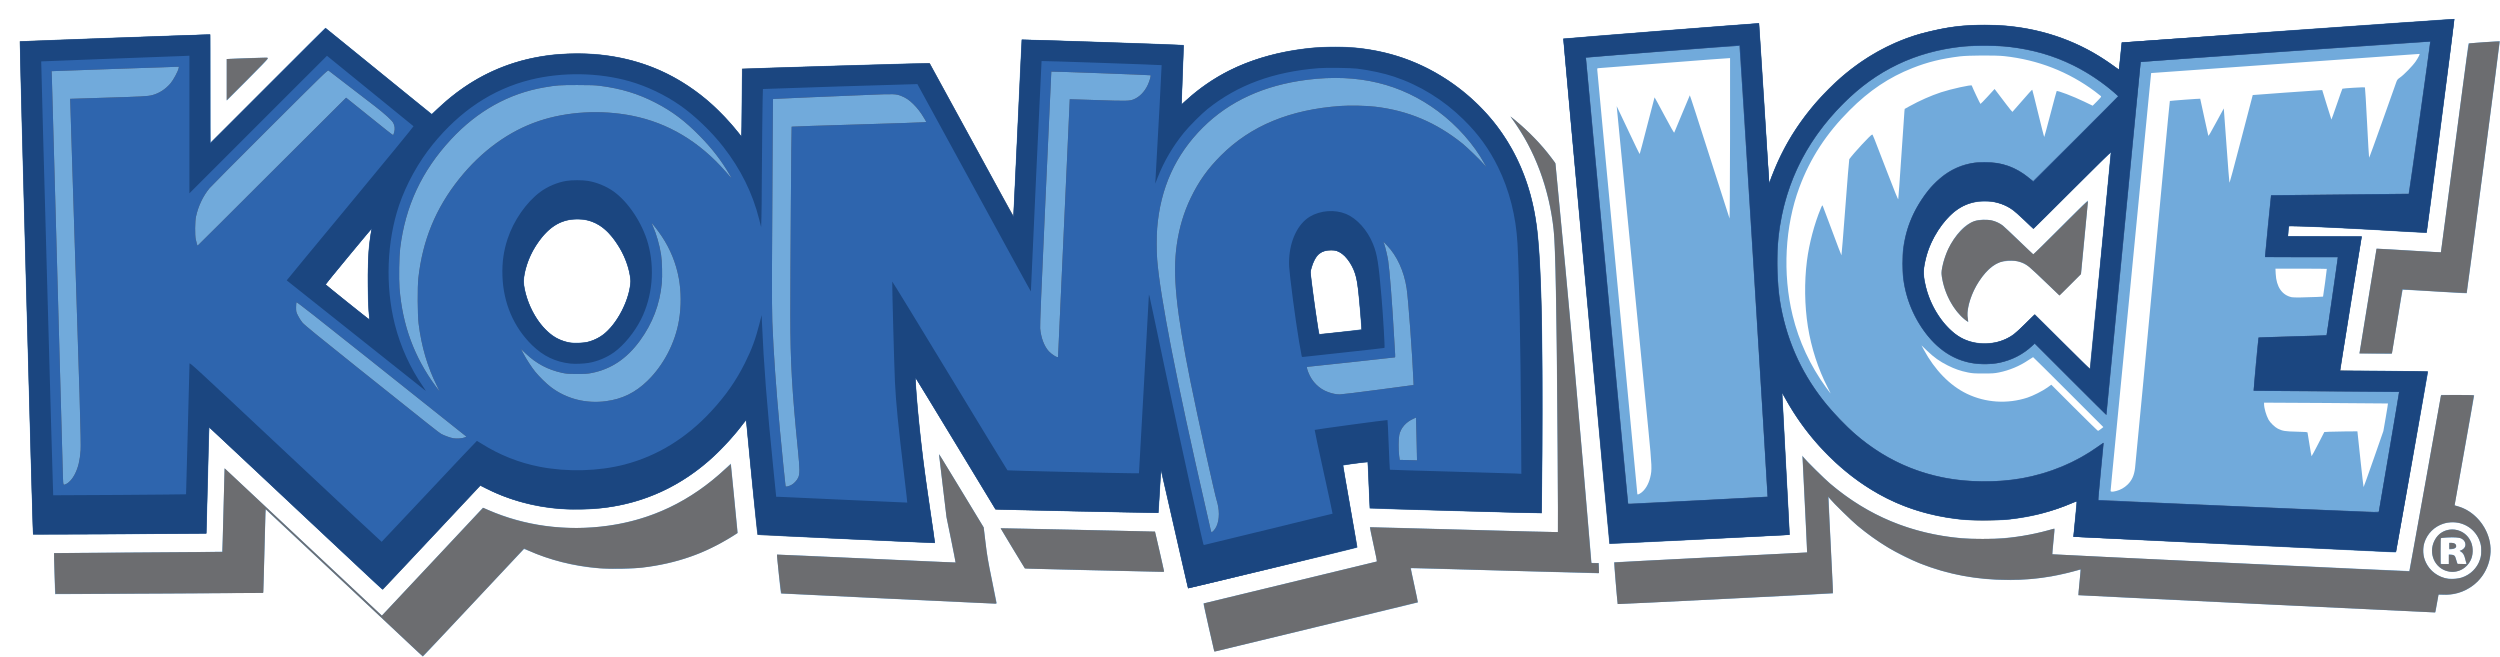 <?xml version="1.0" encoding="UTF-8" standalone="no"?>
<!-- Created with Inkscape (http://www.inkscape.org/) -->

<svg
   xmlns:dc="http://purl.org/dc/elements/1.1/"
   xmlns:cc="http://creativecommons.org/ns#"
   xmlns:rdf="http://www.w3.org/1999/02/22-rdf-syntax-ns#"
   xmlns:svg="http://www.w3.org/2000/svg"
   xmlns="http://www.w3.org/2000/svg"
   xmlns:sodipodi="http://sodipodi.sourceforge.net/DTD/sodipodi-0.dtd"
   xmlns:inkscape="http://www.inkscape.org/namespaces/inkscape"
   version="1.1"
   id="svg7388"
   width="1736"
   height="456"
   viewBox="0 0 1736 456"
   sodipodi:docname="Kona-Ice-logo-textonly.svg"
   inkscape:version="0.92.2 5c3e80d, 2017-08-06">
  <defs
     id="defs7392" />
  <sodipodi:namedview
     pagecolor="#ffffff"
     bordercolor="#666666"
     borderopacity="1"
     objecttolerance="10"
     gridtolerance="10"
     guidetolerance="10"
     inkscape:pageopacity="0"
     inkscape:pageshadow="2"
     inkscape:window-width="1927"
     inkscape:window-height="1080"
     id="namedview7390"
     showgrid="false"
     inkscape:zoom="0.74654378"
     inkscape:cx="794.42251"
     inkscape:cy="87.75431"
     inkscape:window-x="-3"
     inkscape:window-y="0"
     inkscape:window-maximized="0"
     inkscape:current-layer="svg7388" />
  <g
     id="g7941">
    <path
       style="fill:#71aadb;stroke-width:0.32"
       d="m 239.064,404.779 c -29.995,-28.145 -54.572,-51.137 -54.615,-51.094 -0.043,0.043 -0.395,13.038 -0.781,28.877 -0.386,15.839 -0.794,28.891 -0.905,29.003 -0.164,0.166 -71.885,0.693 -132.203,0.971 l -12.32,0.057 -0.405,-14.184 c -0.223,-7.801 -0.347,-14.243 -0.275,-14.314 0.072,-0.072 26.318,-0.285 58.325,-0.475 32.007,-0.19 58.284,-0.433 58.394,-0.542 0.109,-0.109 0.513,-13.153 0.897,-28.987 0.384,-15.834 0.737,-28.829 0.784,-28.876 0.065,-0.065 75.209,70.295 105.117,98.425 l 4.087,3.844 34.058,-36.316 c 18.732,-19.974 34.513,-36.84 35.068,-37.48 l 1.009,-1.164 3.814,1.628 c 24.909,10.633 51.686,14.518 78.808,11.432 33.038,-3.758 62.112,-17.459 86.477,-40.753 l 3.079,-2.944 0.189,1.377 c 0.104,0.757 1.051,10.449 2.105,21.537 1.054,11.088 2.058,21.301 2.231,22.695 0.173,1.394 0.28,2.56 0.237,2.59 -6.424,4.539 -18.904,11.146 -27.438,14.525 -22.074,8.74 -46.772,12.106 -71.68,9.767 -15.511,-1.456 -30.596,-5.332 -45.234,-11.623 -2.087,-0.897 -3.939,-1.541 -4.117,-1.431 -0.177,0.11 -15.373,16.272 -33.768,35.918 -18.395,19.645 -34.111,36.391 -34.923,37.214 L 293.6,455.951 Z m 604.022,47.171 c -0.378,-1.26 -7.564,-32.856 -7.487,-32.917 0.045,-0.035 27.154,-6.591 60.242,-14.569 33.088,-7.977 60.225,-14.554 60.304,-14.615 0.079,-0.061 -1.027,-5.395 -2.459,-11.854 -1.432,-6.459 -2.532,-11.814 -2.446,-11.901 0.086,-0.086 29.47,0.674 65.297,1.689 35.827,1.016 65.202,1.785 65.277,1.71 0.186,-0.186 -0.46,-98.941 -0.855,-130.613 -0.534,-42.808 -1.202,-69.458 -1.937,-77.28 -2.132,-22.691 -9.066,-45.532 -19.476,-64.16 -2.193,-3.924 -7.62,-12.353 -9.99,-15.517 -1.014,-1.353 -0.886,-1.283 2.192,1.207 6.662,5.388 14.334,12.853 19.968,19.43 3.809,4.446 8.261,10.337 8.432,11.156 0.079,0.376 3.119,32.148 6.757,70.604 4.166,44.034 8.766,95.214 12.425,138.24 l 5.81,68.32 2.55,0.041 2.55,0.041 0.091,3.559 c 0.069,2.725 -0.01,3.562 -0.32,3.571 -0.226,0.006 -29.604,-0.812 -65.285,-1.818 -35.681,-1.006 -64.937,-1.767 -65.013,-1.691 -0.076,0.076 1.03,5.427 2.457,11.89 1.427,6.463 2.531,11.802 2.453,11.864 -0.078,0.061 -31.678,7.721 -70.222,17.021 -38.544,9.3 -70.318,16.971 -70.609,17.046 -0.316,0.082 -0.6,-0.101 -0.706,-0.453 z m 723.041,-32.606 c -67.471,-3.226 -122.758,-5.949 -122.861,-6.052 -0.103,-0.103 0.211,-4.085 0.698,-8.849 0.487,-4.764 0.821,-8.726 0.742,-8.804 -0.078,-0.078 -1.931,0.362 -4.118,0.978 -28.18,7.94 -59.879,8.233 -88.509,0.816 -22.745,-5.892 -43.085,-16.454 -62.158,-32.278 -4.142,-3.436 -17.025,-16.014 -18.825,-18.378 l -1.175,-1.544 -0.099,0.964 c -0.085,0.828 0.722,17.993 2.656,56.507 0.256,5.094 0.425,9.302 0.377,9.35 -0.186,0.186 -149.349,7.559 -149.517,7.391 -0.206,-0.206 -2.691,-28.823 -2.519,-29.003 0.096,-0.1 130.953,-6.734 133.232,-6.754 l 0.77,-0.007 -0.218,-5.36 c -0.326,-7.983 -2.702,-56.481 -2.913,-59.44 l -0.182,-2.56 0.703,0.96 c 1.359,1.857 14.555,14.965 18.306,18.184 22.635,19.425 48.731,31.671 77.806,36.512 24.459,4.072 50.948,2.704 74.072,-3.826 2.31,-0.652 4.255,-1.13 4.323,-1.062 0.068,0.068 -0.285,4.081 -0.786,8.918 -0.5,4.837 -0.871,8.834 -0.824,8.883 0.202,0.209 247.714,11.833 247.9,11.642 0.113,-0.116 5.047,-27.283 10.965,-60.371 5.918,-33.088 10.841,-60.556 10.94,-61.04 l 0.181,-0.88 h 11.495 c 8.988,0 11.492,0.087 11.485,0.4 -0.01,0.22 -3.071,17.463 -6.814,38.318 l -6.804,37.918 2.499,0.722 c 15.551,4.489 25.681,22.069 21.696,37.65 -1.444,5.646 -4.237,10.574 -8.292,14.629 -6.314,6.314 -14.683,9.517 -24.011,9.19 l -3.018,-0.106 -0.565,3.2 c -0.311,1.76 -0.802,4.532 -1.093,6.16 l -0.528,2.96 -1.17,-0.036 c -0.644,-0.02 -56.374,-2.675 -123.844,-5.901 z m 141.887,-17.907 c 4.883,-1.237 9.332,-4.417 12.047,-8.612 3.934,-6.078 3.913,-14.799 -0.052,-20.934 -2.569,-3.974 -6.057,-6.67 -10.615,-8.204 -3.633,-1.222 -8.51,-1.305 -12.113,-0.207 -6.871,2.095 -11.939,7.174 -13.948,13.979 -0.752,2.547 -0.751,7.334 0,9.901 1.983,6.758 7.262,12.009 14.015,13.939 2.581,0.738 8.017,0.808 10.664,0.138 z m -9.197,-4.935 c -2.555,-0.817 -4.348,-1.942 -6.127,-3.844 -6.283,-6.717 -4.83,-18.082 2.943,-23.017 6.053,-3.843 14.828,-1.946 18.849,4.075 1.97,2.949 2.48,4.737 2.48,8.684 0,3.947 -0.51,5.734 -2.48,8.684 -3.316,4.965 -9.929,7.253 -15.665,5.418 z m 1.665,-8.227 v -3.405 l 1.644,0.195 c 1.979,0.234 2.731,0.848 3.169,2.585 0.181,0.72 0.553,1.921 0.825,2.669 l 0.495,1.36 h 3.051 c 3.012,0 3.048,-0.009 2.844,-0.72 -0.114,-0.396 -0.435,-1.695 -0.713,-2.886 -0.575,-2.455 -1.435,-3.912 -2.891,-4.893 l -1.001,-0.675 1.067,-0.386 c 1.611,-0.583 3.031,-2.368 3.03,-3.811 0,-1.89 -0.904,-3.295 -2.711,-4.217 -1.514,-0.772 -1.849,-0.812 -6.88,-0.812 -2.909,0 -5.829,0.115 -6.489,0.255 l -1.2,0.254 v 8.732 c 0,4.803 0.096,8.828 0.213,8.946 0.117,0.117 1.413,0.213 2.88,0.213 h 2.667 z m 0.32,-9.035 V 376.96 h 1.557 c 1.96,0 3.243,0.893 3.243,2.256 0,1.203 -1.119,1.952 -3.218,2.154 l -1.582,0.152 z M 615.588,415.683 c -40.266,-1.892 -73.261,-3.494 -73.321,-3.561 -0.223,-0.249 -2.873,-26.823 -2.693,-27.003 0.103,-0.103 28.027,1.109 62.054,2.693 34.026,1.584 61.899,2.847 61.94,2.806 0.041,-0.041 -1.357,-7.055 -3.107,-15.586 L 657.281,359.52 654.731,338.24 c -1.402,-11.704 -2.605,-21.698 -2.672,-22.209 -0.114,-0.865 -0.091,-0.887 0.325,-0.32 0.246,0.335 7.267,11.847 15.602,25.581 l 15.154,24.971 1.183,10.069 c 1.028,8.747 1.62,12.209 4.51,26.383 1.83,8.973 3.327,16.353 3.327,16.4 0,0.158 -3.273,0.011 -76.572,-3.432 z M 258.72,403.227 c -3.696,-3.486 -30.696,-28.825 -60,-56.309 l -53.28,-49.971 -0.203,5.207 c -0.111,2.864 -0.538,19.288 -0.949,36.499 -0.41,17.211 -0.846,31.454 -0.968,31.651 -0.248,0.402 -119.916,1.287 -120.379,0.89 -0.428,-0.366 -9.609,-342.011 -9.203,-342.472 0.246,-0.28 131.808,-5.112 132.221,-4.857 0.157,0.097 0.28,16.612 0.28,37.674 V 99.039 l 39.92,-39.882 39.92,-39.882 36.728,29.882 c 20.2,16.435 36.832,29.881 36.96,29.879 0.128,-0.002 2.176,-1.821 4.552,-4.043 23.097,-21.601 48.117,-33.296 79.36,-37.094 5.828,-0.708 21.876,-0.979 28.439,-0.48 30.166,2.296 56.146,12.825 78.921,31.987 6.503,5.471 15.904,15.219 21.44,22.229 l 2.24,2.836 0.249,-23.299 c 0.137,-12.814 0.324,-23.374 0.415,-23.465 0.091,-0.091 29.355,-1.063 65.031,-2.159 57.809,-1.776 64.905,-1.94 65.237,-1.508 0.205,0.267 13.309,24.191 29.12,53.165 l 28.748,52.68 0.217,-2.383 c 0.119,-1.311 1.402,-28.807 2.851,-61.103 1.449,-32.296 2.72,-58.821 2.824,-58.945 0.198,-0.235 112.367,3.499 112.618,3.749 0.079,0.079 -0.222,9.326 -0.669,20.55 -0.446,11.224 -0.791,20.427 -0.767,20.453 0.025,0.025 1.557,-1.322 3.405,-2.993 14.046,-12.704 29.596,-21.759 48,-27.949 23.029,-7.746 50.304,-10.652 73.298,-7.808 27.07,3.348 51.231,13.787 72.462,31.307 5.163,4.261 15.281,14.472 19.22,19.397 17.897,22.379 27.793,47.71 31.003,79.36 2.594,25.578 3.639,77.087 3.076,151.639 -0.171,22.594 -0.396,41.164 -0.5,41.268 -0.194,0.194 -119.259,-3.1 -119.464,-3.306 -0.063,-0.063 -0.397,-7.285 -0.742,-16.049 -0.345,-8.764 -0.69,-15.996 -0.765,-16.072 -0.076,-0.076 -3.83,0.351 -8.343,0.948 -5.534,0.732 -8.256,1.219 -8.362,1.496 -0.086,0.225 2.098,13.096 4.854,28.601 2.756,15.505 4.969,28.226 4.917,28.269 -0.437,0.359 -117.495,28.327 -117.687,28.118 -0.245,-0.266 -4,-16.524 -13.804,-59.777 -2.631,-11.607 -4.822,-21.142 -4.869,-21.189 -0.047,-0.047 -0.43,6.318 -0.852,14.144 -0.421,7.826 -0.846,14.358 -0.945,14.516 -0.218,0.35 -112.983,-2.073 -113.309,-2.435 -0.125,-0.139 -12.574,-20.628 -27.665,-45.532 -15.09,-24.904 -27.507,-45.352 -27.593,-45.44 -0.324,-0.331 0.98,17.033 2.162,28.772 2.321,23.057 3.977,36.055 8.087,63.501 2.202,14.706 3.185,22.077 2.954,22.166 -0.392,0.151 -123.046,-5.524 -123.223,-5.701 -0.218,-0.218 -7.832,-77.318 -7.832,-79.312 0,-0.213 -1.14,1.107 -2.534,2.933 -19.402,25.421 -42.853,42.835 -69.786,51.824 -19.618,6.547 -43.142,8.617 -64.989,5.719 C 365.743,350.629 350.404,345.887 337.28,339.179 l -3.68,-1.881 -1.337,1.351 c -0.735,0.743 -15.969,16.975 -33.852,36.071 -17.884,19.096 -32.618,34.748 -32.743,34.783 -0.125,0.035 -3.252,-2.789 -6.948,-6.276 z M 409.375,236.992 c 7.659,-2.278 13.13,-6.696 18.844,-15.215 5.047,-7.525 8.701,-17.188 9.418,-24.913 0.562,-6.052 -2.827,-17.112 -7.657,-24.983 -5.583,-9.098 -10.443,-13.975 -16.911,-16.971 -3.606,-1.67 -6.135,-2.268 -10.537,-2.491 -12.084,-0.612 -21.189,4.626 -29.448,16.939 -4.374,6.522 -7.205,13.243 -8.659,20.563 -0.819,4.123 -0.809,6.879 0.043,11.04 3.514,17.18 14.795,32.091 27.11,35.831 3.614,1.098 5.067,1.261 10.181,1.146 4.04,-0.091 5.246,-0.241 7.615,-0.946 z m 521.28,-6.556 c 7.884,-0.857 14.43,-1.653 14.546,-1.769 0.116,-0.116 -0.189,-5.059 -0.677,-10.985 -1.757,-21.321 -2.473,-25.681 -5.142,-31.321 -2.704,-5.714 -5.98,-9.553 -9.724,-11.395 -2.007,-0.988 -2.31,-1.044 -5.49,-1.02 -4.003,0.03 -6.175,0.727 -8.414,2.697 -1.793,1.578 -3.761,5.282 -4.881,9.187 l -0.83,2.893 1.461,11.639 c 1.764,14.054 4.412,31.654 4.759,31.635 0.032,-0.002 6.509,-0.705 14.394,-1.562 z M 256.19,219.28 c -0.683,-6.953 -0.82,-10.927 -0.825,-23.936 -0.006,-16.768 0.448,-24.077 2.087,-33.571 0.242,-1.401 0.41,-2.569 0.374,-2.595 -0.036,-0.026 -7.219,8.597 -15.962,19.161 l -15.896,19.208 12.856,10.228 c 7.071,5.626 13.792,10.993 14.936,11.928 1.144,0.935 2.207,1.708 2.361,1.718 0.155,0.01 0.186,-0.949 0.069,-2.142 z m 501.473,176.724 c -25.133,-0.566 -45.823,-1.159 -45.978,-1.317 -0.457,-0.468 -16.951,-27.768 -16.842,-27.877 0.194,-0.194 106.92,2.221 107.136,2.424 0.228,0.214 6.34,26.673 6.34,27.447 0,0.338 -0.571,0.429 -2.48,0.396 -1.364,-0.024 -23.044,-0.507 -48.177,-1.073 z m 793.943,-17.74 c -61.377,-2.94 -111.682,-5.433 -111.79,-5.541 -0.107,-0.107 0.362,-5.681 1.043,-12.386 0.757,-7.459 1.11,-12.138 0.909,-12.054 -18.145,7.534 -29.806,10.642 -47.208,12.582 -7.039,0.785 -25.947,0.783 -32.96,-0.003 -19.533,-2.189 -35.548,-6.79 -51.596,-14.822 -28.519,-14.274 -54.036,-39.536 -70.908,-70.2 l -1.321,-2.4 -0.01,1.26 c 0,0.693 1.151,22.706 2.568,48.917 1.417,26.212 2.501,47.733 2.41,47.824 -0.181,0.181 -125.074,6.498 -125.238,6.334 -0.176,-0.176 -32.195,-350.874 -32.049,-351.021 0.218,-0.218 135.924,-10.917 136.11,-10.731 0.145,0.145 6.89,107.093 6.924,109.788 0.01,0.802 0.437,-0.051 1.707,-3.411 8.569,-22.665 21.539,-42.58 39.4,-60.496 20.127,-20.189 43.595,-33.776 68.769,-39.815 15.761,-3.781 24.88,-4.897 39.871,-4.881 4.664,0.005 10.424,0.171 12.8,0.368 29.222,2.425 54.724,11.833 77.321,28.527 l 2.921,2.158 0.175,-1.33 c 0.097,-0.732 0.503,-4.824 0.902,-9.093 0.4,-4.27 0.83,-7.93 0.956,-8.134 0.255,-0.413 230.663,-16.967 231.082,-16.603 0.253,0.221 -18.913,148.195 -19.242,148.554 -0.107,0.117 -5.811,-0.129 -12.675,-0.548 -34.625,-2.111 -72.509,-3.974 -81.017,-3.983 l -1.977,-0.002 -0.173,1.68 c -0.095,0.924 -0.226,2.508 -0.289,3.52 l -0.116,1.84 h 25.546 c 20.37,0 25.546,0.082 25.546,0.404 0,0.434 -14.597,90.392 -14.895,91.796 l -0.178,0.84 30.577,0.239 c 21.003,0.164 30.577,0.344 30.577,0.575 0,0.639 -22.119,125.149 -22.278,125.407 -0.088,0.142 -0.259,0.243 -0.381,0.223 -0.122,-0.019 -50.439,-2.441 -111.816,-5.381 z m -412.307,-35.889 c 2.991,-1.981 5.438,-6.004 6.619,-10.886 1.296,-5.355 1.222,-7.289 -1.258,-32.768 -3.975,-40.832 -9.453,-96.658 -15.87,-161.733 -3.426,-34.745 -6.193,-63.206 -6.149,-63.248 0.044,-0.041 3.609,7.463 7.921,16.675 4.312,9.212 7.934,16.65 8.05,16.528 0.116,-0.122 2.459,-8.998 5.208,-19.723 2.749,-10.726 5.049,-19.552 5.112,-19.615 0.063,-0.063 3.106,5.522 6.763,12.411 4.224,7.959 6.734,12.369 6.883,12.095 0.129,-0.237 2.574,-6.118 5.434,-13.07 2.86,-6.952 5.287,-12.739 5.395,-12.859 0.108,-0.121 6.312,19.003 13.787,42.496 7.475,23.494 13.689,42.874 13.809,43.068 0.12,0.194 0.273,-24.762 0.34,-55.456 0.067,-30.695 0.074,-55.876 0.015,-55.958 -0.059,-0.082 -20.728,1.473 -45.931,3.456 -25.203,1.983 -45.932,3.598 -46.064,3.59 -0.132,-0.009 -0.24,0.455 -0.24,1.03 0,0.575 2.811,30.635 6.246,66.8 13.722,144.454 21.594,227.504 21.594,227.821 0,0.586 0.809,0.361 2.338,-0.652 z m 330.23,-1.437 c 2.933,-0.76 5.591,-2.246 7.784,-4.353 3.028,-2.908 4.618,-6.378 5.253,-11.465 0.509,-4.078 7.311,-76.114 20.002,-211.829 2.213,-23.666 4.09,-43.095 4.171,-43.176 0.161,-0.161 20.998,-1.706 21.087,-1.563 0.03,0.048 1.257,5.704 2.725,12.568 1.469,6.864 2.766,12.752 2.883,13.085 0.158,0.447 1.582,-1.952 5.457,-9.186 2.884,-5.385 5.272,-9.761 5.306,-9.725 0.034,0.036 0.879,11.514 1.877,25.506 0.998,13.992 1.915,25.703 2.037,26.023 0.138,0.362 3.229,-11.031 8.16,-30.078 4.365,-16.864 7.977,-30.701 8.026,-30.75 0.082,-0.082 42.655,-3.143 46.539,-3.346 l 1.716,-0.09 3.124,10.174 c 1.718,5.596 3.178,10.228 3.244,10.294 0.066,0.066 1.765,-4.699 3.775,-10.589 2.01,-5.89 3.745,-10.765 3.856,-10.833 0.493,-0.305 15.424,-1.194 15.655,-0.933 0.139,0.158 0.802,11.159 1.474,24.447 0.671,13.288 1.308,24.263 1.415,24.389 0.107,0.126 4.285,-11.322 9.283,-25.44 4.999,-14.118 9.367,-26.411 9.708,-27.318 0.51,-1.359 0.937,-1.866 2.426,-2.877 2.749,-1.867 8.943,-8.233 11.008,-11.314 1.827,-2.725 3.022,-5.115 2.564,-5.126 -0.685,-0.017 -186.179,13.218 -186.262,13.29 -0.132,0.115 0.543,-6.788 -13.663,139.676 -6.956,71.72 -13.078,134.754 -13.604,140.077 -0.526,5.322 -0.956,9.966 -0.956,10.32 0,0.812 1.174,0.854 3.928,0.141 z m 178.701,-22.158 6.786,-19.461 1.65,-9.515 c 0.908,-5.233 1.597,-9.564 1.533,-9.625 -0.065,-0.06 -19.449,-0.215 -43.077,-0.345 l -42.96,-0.235 v 0.973 c 0,2.772 1.461,7.854 3.125,10.871 1.157,2.099 4.447,5.262 6.513,6.263 3.3,1.599 5.031,1.872 12.994,2.049 6.5,0.145 7.449,0.231 7.572,0.685 0.077,0.286 0.693,4.084 1.369,8.44 0.676,4.356 1.319,7.92 1.43,7.92 0.111,8e-5 2.144,-3.78 4.517,-8.4 l 4.315,-8.4 3.643,-0.198 c 2.004,-0.109 7.177,-0.217 11.496,-0.24 l 7.853,-0.042 2.059,19.36 c 1.133,10.648 2.135,19.36 2.228,19.36 0.093,0 3.223,-8.757 6.955,-19.461 z m -189.337,-20.898 1.669,-1.319 -24.279,-24.281 C 1422.927,258.926 1411.902,248 1411.781,248 c -0.121,0 -1.634,0.96 -3.361,2.133 -5.967,4.054 -13.098,7.032 -20.338,8.494 -3.111,0.628 -4.583,0.727 -10.802,0.727 -6.218,0 -7.691,-0.099 -10.802,-0.727 -5.241,-1.058 -8.941,-2.345 -13.998,-4.868 -5.615,-2.801 -9.462,-5.544 -14.36,-10.239 l -3.839,-3.68 1.546,2.88 c 7.665,14.274 18.21,25.062 30.055,30.746 12.962,6.22 28.079,7.174 41.958,2.648 3.914,-1.276 10.621,-4.666 13.895,-7.023 l 2.695,-1.94 16.025,16.025 c 8.813,8.814 16.192,16.025 16.396,16.025 0.204,0 1.123,-0.594 2.041,-1.319 z M 1269.123,269.04 c -6.587,-12.731 -11.397,-27.558 -13.728,-42.32 -2.299,-14.553 -2.533,-30.859 -0.655,-45.6 1.526,-11.976 5.157,-25.732 9.579,-36.284 1.003,-2.394 1.077,-2.485 1.441,-1.76 0.211,0.42 3.165,8.288 6.565,17.484 3.4,9.196 6.269,16.72 6.376,16.72 0.107,0 1.32,-14.94 2.696,-33.2 1.376,-18.26 2.606,-33.344 2.733,-33.52 3.188,-4.407 14.991,-17.12 15.894,-17.12 0.439,0 0.331,-0.269 10.731,26.811 4.755,12.383 7.235,18.459 7.378,18.08 0.119,-0.314 1.095,-13.819 2.168,-30.011 1.074,-16.192 2.035,-30.17 2.135,-31.063 l 0.183,-1.623 3.25,-1.804 c 7.055,-3.915 14.992,-7.43 21.97,-9.73 6.925,-2.282 21.105,-5.408 21.349,-4.707 0.629,1.808 5.829,12.767 6.058,12.767 0.168,0 2.442,-2.331 5.052,-5.181 l 4.747,-5.181 2.124,2.781 c 1.169,1.529 3.901,5.128 6.073,7.996 2.171,2.868 4.059,5.172 4.194,5.12 0.135,-0.052 3.239,-3.592 6.898,-7.866 3.659,-4.274 6.747,-7.658 6.862,-7.52 0.115,0.138 1.994,7.629 4.175,16.647 2.181,9.018 4.056,16.29 4.167,16.16 0.111,-0.13 2.045,-7.292 4.297,-15.916 2.252,-8.624 4.19,-15.788 4.306,-15.92 0.521,-0.592 11.507,3.601 19.315,7.373 l 5.696,2.751 3.081,-3.081 c 2.419,-2.419 3.004,-3.173 2.724,-3.511 -0.197,-0.237 -2.087,-1.718 -4.201,-3.292 -18.444,-13.732 -39.51,-21.947 -62.915,-24.535 -6.01,-0.664 -25.009,-0.565 -30.88,0.161 -12.841,1.589 -22.375,3.938 -32.953,8.119 -16.271,6.431 -29.953,15.606 -43.544,29.198 -16.288,16.29 -27.446,33.414 -34.998,53.71 -10.006,26.893 -11.739,59.822 -4.675,88.867 4.352,17.895 12.169,34.756 23.141,49.914 1.722,2.379 3.189,4.326 3.258,4.326 0.07,0 -0.86,-1.908 -2.067,-4.24 z m 189.267,-87.313 c 3.966,-40.92 7.21,-74.824 7.21,-75.343 0,-0.838 -2.978,2.035 -26.802,25.857 l -26.802,26.8 -6.078,-5.808 c -8.154,-7.79 -11.425,-10.04 -17.286,-11.889 -3.86,-1.217 -7.319,-1.62 -12.119,-1.41 -6.888,0.301 -11.889,1.947 -17.379,5.72 -9.382,6.446 -18.421,20.442 -21.663,33.544 -1.472,5.949 -1.812,9.408 -1.303,13.28 1.225,9.335 4.699,18.562 9.985,26.523 9.326,14.046 19.712,19.954 33.931,19.301 4.552,-0.209 7.973,-0.938 11.541,-2.46 5.08,-2.166 7.774,-4.216 15.432,-11.743 l 5.935,-5.833 19.011,19.013 c 10.456,10.457 19.049,18.975 19.095,18.929 0.046,-0.046 3.328,-33.564 7.294,-74.483 z m -93.737,40.456 c -7.423,-5.827 -13.62,-16.595 -15.834,-27.513 -0.789,-3.889 -0.819,-5.572 -0.165,-9.114 1.944,-10.524 8.528,-22.393 15.591,-28.109 4.317,-3.493 8.251,-4.904 13.675,-4.904 5.212,0 9.446,1.384 13.119,4.286 0.889,0.703 5.947,5.458 11.24,10.568 l 9.623,9.291 4.183,-4.104 c 2.301,-2.257 10.819,-10.777 18.929,-18.934 8.824,-8.874 14.785,-14.638 14.843,-14.353 0.053,0.262 -0.999,11.832 -2.339,25.71 l -2.436,25.233 -7.42,7.441 c -4.081,4.092 -7.524,7.404 -7.652,7.36 -0.128,-0.044 -4.578,-4.257 -9.889,-9.361 -5.311,-5.104 -10.391,-9.842 -11.289,-10.528 -2.143,-1.638 -5.623,-3.236 -8.1,-3.721 -3.008,-0.589 -9.346,-0.248 -11.844,0.637 -9.258,3.278 -19.233,17.262 -21.994,30.833 -0.802,3.943 -0.898,5.944 -0.407,8.459 0.249,1.276 0.368,2.32 0.263,2.32 -0.105,-1.1e-4 -1.049,-0.674 -2.097,-1.497 z M 1608.88,206.207 c 2.332,-0.105 4.245,-0.213 4.25,-0.239 0.337,-1.589 2.709,-19.143 2.601,-19.25 -0.087,-0.087 -8.146,-0.158 -17.909,-0.158 h -17.751 l 0.174,3.6 c 0.436,9.027 4.426,14.825 11.172,16.234 1.346,0.281 8.863,0.2 17.464,-0.187 z m 38.08,39.313 c -4.708,-0.05 -8.559,-0.124 -8.559,-0.165 0.01,-0.481 11.803,-72.622 11.885,-72.698 0.109,-0.099 15.296,0.772 35.154,2.017 5.192,0.325 9.472,0.569 9.512,0.54 0.039,-0.028 4.342,-32.659 9.562,-72.513 5.22,-39.854 9.525,-72.503 9.568,-72.554 0.114,-0.137 21.688,-1.685 21.807,-1.565 0.128,0.128 -22.801,174.92 -22.967,175.076 -0.067,0.063 -2.138,-0.02 -4.602,-0.185 -16.092,-1.079 -39.715,-2.401 -39.898,-2.233 -0.12,0.11 -1.825,10.064 -3.79,22.119 -1.965,12.055 -3.639,22.027 -3.721,22.16 -0.082,0.133 -1.329,0.208 -2.77,0.167 -1.442,-0.041 -6.473,-0.115 -11.181,-0.165 z M 157.44,55.476 v -14.441 l 2.64,-0.193 c 4.716,-0.345 25.519,-0.95 25.721,-0.749 0.108,0.108 0.111,0.527 0.007,0.931 -0.104,0.404 -6.529,7.07 -14.278,14.814 L 157.44,69.917 Z"
       id="path7949"
       inkscape:connector-curvature="0" />
    <path
       style="fill:#6c6d70;stroke-width:0.32"
       d="m 285.434,448.22 c -4.315,-4.081 -28.795,-27.068 -54.4,-51.082 L 184.48,353.477 l -0.206,3.341 c -0.113,1.838 -0.446,14.501 -0.739,28.141 -0.293,13.64 -0.598,25.242 -0.677,25.781 l -0.145,0.981 -72.014,0.415 c -39.608,0.228 -72.101,0.327 -72.208,0.221 -0.162,-0.162 -1.091,-28.091 -0.94,-28.249 C 37.578,384.081 63.88,383.887 96,383.678 c 32.12,-0.209 58.426,-0.403 58.457,-0.432 0.031,-0.029 0.358,-12.507 0.726,-27.729 0.368,-15.222 0.703,-28.267 0.743,-28.988 L 156,325.217 l 54.534,51.152 c 29.994,28.133 54.577,51.152 54.629,51.152 0.052,0 15.095,-16.02 33.428,-35.6 18.333,-19.58 34.145,-36.43 35.138,-37.443 l 1.805,-1.843 3.557,1.572 c 25.064,11.079 54.071,14.879 83.15,10.891 30.508,-4.184 57.324,-17.145 81.271,-39.281 2.107,-1.948 3.871,-3.501 3.92,-3.452 0.085,0.085 4.086,40.826 4.469,45.506 l 0.186,2.27 -3.802,2.398 c -18.689,11.784 -38.616,18.691 -62.202,21.562 -5.71,0.695 -23.493,0.99 -29.6,0.491 -17.852,-1.458 -35.613,-5.907 -49.948,-12.509 l -2.588,-1.192 -35.012,37.385 C 309.676,438.837 293.776,455.656 293.6,455.65 c -0.176,-0.005 -3.851,-3.349 -8.166,-7.43 z m 557.759,4.041 c -0.004,-0.144 -1.709,-7.655 -3.79,-16.691 -2.448,-10.633 -3.66,-16.473 -3.433,-16.553 0.192,-0.068 27.206,-6.606 60.03,-14.529 32.824,-7.923 59.839,-14.466 60.034,-14.539 0.235,-0.089 -0.528,-4.096 -2.271,-11.922 -1.444,-6.483 -2.496,-11.838 -2.339,-11.899 0.157,-0.061 29.511,0.719 65.231,1.734 35.72,1.015 65.042,1.748 65.161,1.63 0.119,-0.119 0.043,-26.264 -0.169,-58.1 -0.645,-97.08 -1.415,-139.097 -2.784,-151.956 -3.039,-28.542 -12.913,-54.98 -28.652,-76.716 l -1.39,-1.92 2.71,2.218 c 9.994,8.181 18.579,17.048 25.811,26.661 l 2.708,3.599 6.695,70.481 c 4.393,46.243 8.676,93.768 12.455,138.199 3.168,37.245 5.76,68.025 5.76,68.4 0,0.637 0.163,0.681 2.513,0.681 h 2.513 l 0.22,3.401 c 0.121,1.87 0.17,3.45 0.11,3.51 -0.102,0.102 -118.716,-3.166 -127.036,-3.5 -2.068,-0.083 -3.76,-0.026 -3.76,0.128 0,0.153 1.149,5.495 2.553,11.87 1.404,6.375 2.482,11.662 2.396,11.748 -0.086,0.086 -31.655,7.766 -70.153,17.065 -38.498,9.299 -70.248,16.987 -70.556,17.084 -0.308,0.097 -0.563,0.059 -0.567,-0.085 z m 723.692,-32.962 c -67.933,-3.246 -123.566,-5.954 -123.629,-6.016 -0.062,-0.063 0.259,-3.721 0.715,-8.13 0.456,-4.409 0.829,-8.437 0.829,-8.951 v -0.935 l -2,0.629 c -3.536,1.111 -13.382,3.41 -18.16,4.238 -10.672,1.852 -18.544,2.501 -30.08,2.48 -22.193,-0.04 -41.488,-3.642 -61.437,-11.469 -5.135,-2.015 -16.95,-7.889 -21.923,-10.9 -7.719,-4.673 -14.401,-9.454 -21.618,-15.467 -3.937,-3.28 -16.213,-15.283 -18.796,-18.378 l -1.335,-1.6 0.166,2.08 c 0.091,1.144 0.74,13.96 1.442,28.48 0.702,14.52 1.391,28.632 1.532,31.36 0.141,2.728 0.174,5.052 0.073,5.164 -0.184,0.204 -149.136,7.75 -149.322,7.564 -0.201,-0.201 -2.507,-28.71 -2.336,-28.881 0.098,-0.098 30.241,-1.681 66.984,-3.518 36.743,-1.837 66.847,-3.382 66.897,-3.435 0.076,-0.081 -1.371,-30.438 -2.809,-58.927 l -0.402,-7.952 1.099,1.392 c 1.975,2.503 14.171,14.467 18.265,17.918 26.448,22.297 55.915,34.521 91.04,37.767 5.863,0.542 23.621,0.547 29.44,0.009 11.733,-1.086 23.736,-3.392 34.744,-6.677 0.445,-0.133 0.398,0.881 -0.409,8.717 -0.502,4.877 -0.838,8.942 -0.747,9.033 0.174,0.174 247.871,11.995 248.023,11.836 0.106,-0.111 21.909,-121.733 21.909,-122.216 0,-0.346 22.491,-0.302 22.818,0.045 0.083,0.088 -2.92,17.293 -6.674,38.233 -3.754,20.94 -6.784,38.114 -6.733,38.165 0.051,0.051 0.929,0.31 1.952,0.577 10.185,2.653 19.039,11.787 22.01,22.706 3.178,11.683 -1.331,24.857 -11.005,32.146 -6.343,4.779 -13.721,6.983 -21.527,6.429 -1.568,-0.111 -2.561,-0.057 -2.628,0.143 -0.059,0.177 -0.556,2.909 -1.104,6.072 -1.004,5.793 -1.124,6.283 -1.527,6.212 -0.122,-0.021 -55.803,-2.695 -123.736,-5.942 z m 142.543,-18.195 c 6.003,-1.896 10.591,-6.415 12.709,-12.52 0.75,-2.162 0.869,-3.009 0.869,-6.185 0,-3.17 -0.12,-4.025 -0.864,-6.169 -3.02,-8.7 -11.065,-14.087 -20.267,-13.57 -14.453,0.811 -23.501,15.609 -17.254,28.22 2.982,6.02 8.623,10.026 15.699,11.151 2.03,0.323 6.638,-0.146 9.108,-0.926 z m -9.748,-4.436 c -8.947,-2.217 -13.404,-12.212 -9.308,-20.87 1.834,-3.876 4.549,-6.282 8.448,-7.486 5.084,-1.57 10.583,-0.092 14.252,3.829 3.016,3.224 4.499,8.082 3.815,12.499 -1.321,8.535 -9.168,14.021 -17.207,12.029 z m 0.8,-8.189 v -3.2 h 1.6 c 1.929,0 2.689,0.624 3.194,2.623 0.192,0.757 0.529,1.881 0.75,2.497 l 0.401,1.12 3.264,0.091 3.264,0.091 -0.311,-0.817 c -0.171,-0.45 -0.533,-1.776 -0.805,-2.947 -0.585,-2.523 -1.418,-3.98 -2.761,-4.831 l -0.982,-0.622 1.017,-0.354 c 0.559,-0.195 1.438,-0.805 1.953,-1.357 1.834,-1.964 0.993,-5.387 -1.661,-6.756 -1.768,-0.912 -5.888,-1.261 -10.334,-0.874 -2.106,0.183 -3.946,0.405 -4.089,0.493 -0.143,0.088 -0.26,4.184 -0.26,9.102 V 391.68 h 2.88 2.88 z m 0.32,-9.44 v -2.08 h 1.259 c 1.655,0 2.776,0.45 3.228,1.294 0.874,1.632 -0.445,2.865 -3.063,2.865 H 1700.8 Z M 616.824,415.655 c -40.643,-1.908 -74.051,-3.528 -74.241,-3.601 -0.315,-0.121 -3.28,-26.663 -3.009,-26.934 0.06,-0.06 27.95,1.186 61.978,2.769 34.028,1.582 61.937,2.81 62.019,2.728 0.082,-0.082 -1.307,-7.256 -3.086,-15.943 L 657.248,358.88 654.704,337.625 c -1.399,-11.69 -2.544,-21.475 -2.544,-21.745 0,-0.573 -0.262,-0.996 17.29,27.947 l 13.576,22.388 1.327,10.892 c 1.142,9.372 1.757,12.983 4.407,25.871 1.694,8.238 3.079,15.258 3.079,15.6 0,0.393 -0.206,0.607 -0.56,0.582 -0.308,-0.021 -33.813,-1.599 -74.456,-3.507 z M 211,358.365 C 180.926,330.16 153.872,304.771 150.88,301.945 l -5.44,-5.138 -0.228,1.916 c -0.125,1.054 -0.597,17.604 -1.047,36.777 -0.45,19.173 -0.852,34.889 -0.892,34.924 -0.13,0.113 -120.28,0.836 -120.372,0.724 C 22.753,370.968 13.77,35.567 13.762,29.915 L 13.76,28.631 78.48,26.3 c 35.596,-1.282 65.332,-2.324 66.08,-2.315 L 145.92,24 v 37.68 37.68 l 39.963,-39.962 c 28.888,-28.887 40.084,-39.889 40.4,-39.699 0.241,0.145 16.897,13.64 37.014,29.99 l 36.577,29.727 3.743,-3.632 c 15.076,-14.627 33.18,-25.605 52.62,-31.909 24.495,-7.943 54.057,-8.89 79.924,-2.562 29.209,7.147 55.142,24.123 75.51,49.432 l 3.111,3.865 0.209,-6.905 C 515.105,83.907 515.199,73.348 515.199,64.24 V 47.68 l 0.72,-0.002 c 0.396,-9.6e-4 28.728,-0.864 62.96,-1.918 34.232,-1.054 63.248,-1.912 64.48,-1.907 l 2.24,0.01 28.952,53.1 c 15.924,29.205 29.041,52.996 29.148,52.869 0.108,-0.127 1.435,-27.643 2.949,-61.146 1.514,-33.503 2.836,-60.997 2.937,-61.099 0.234,-0.234 111.937,3.496 112.23,3.747 0.119,0.102 -0.136,8.826 -0.566,19.386 -0.431,10.56 -0.744,19.764 -0.697,20.452 l 0.086,1.252 3.04,-2.81 c 17.978,-16.62 40.839,-27.929 67.588,-33.435 5.159,-1.062 13.533,-2.318 19.772,-2.965 6.28,-0.652 26.787,-0.55 32.64,0.162 17.598,2.14 31.455,6.151 45.952,13.3 37.901,18.693 64.151,51.441 74.162,92.522 3.937,16.157 5.386,32.288 6.683,74.4 0.285,9.256 0.394,32.181 0.371,77.846 -0.018,35.599 -0.101,64.795 -0.185,64.878 -0.188,0.188 -119.23,-3.182 -119.417,-3.38 -0.074,-0.079 -0.411,-7.304 -0.748,-16.054 -0.337,-8.751 -0.677,-15.975 -0.756,-16.054 -0.124,-0.124 -16.959,2.033 -17.185,2.202 -0.046,0.034 2.138,12.576 4.853,27.872 2.715,15.296 4.984,28.157 5.043,28.581 0.107,0.769 -0.022,0.802 -58.595,14.951 -32.286,7.799 -58.761,14.122 -58.832,14.051 -0.138,-0.138 -8.403,-36.12 -14.814,-64.493 -2.128,-9.416 -3.928,-17.18 -4,-17.253 -0.072,-0.073 -0.131,0.178 -0.131,0.558 0,1.949 -1.632,28.674 -1.758,28.8 -0.081,0.081 -24.595,-0.381 -54.475,-1.028 -29.88,-0.647 -55.263,-1.172 -56.408,-1.166 l -2.081,0.009 -3.227,-5.36 c -1.775,-2.948 -14.266,-23.565 -27.759,-45.816 L 635.84,262.289 v 2.216 c 0,5.918 2.145,28.81 4.812,51.386 0.88,7.452 3.198,24.249 5.151,37.326 1.953,13.077 3.498,23.818 3.434,23.869 -0.064,0.051 -27.045,-1.173 -59.957,-2.72 -32.912,-1.547 -60.593,-2.819 -61.514,-2.829 -1.468,-0.014 -1.694,-0.105 -1.836,-0.737 -0.227,-1.006 -5.043,-49.451 -6.506,-65.446 -0.664,-7.263 -1.325,-13.215 -1.469,-13.225 -0.144,-0.01 -1.275,1.324 -2.514,2.966 -5.967,7.906 -15.347,17.992 -22.884,24.607 -19.063,16.731 -41.062,27.43 -65.357,31.786 -13.879,2.489 -29.84,2.962 -44.009,1.305 -15.943,-1.864 -30.146,-6.019 -44.264,-12.949 -2.873,-1.41 -5.28,-2.564 -5.35,-2.564 -0.094,0 -66.392,70.645 -67.666,72.104 -0.127,0.145 -24.837,-22.813 -54.911,-51.019 z m 631.773,10.08 c 3.128,-3.316 4.346,-9.678 3.157,-16.493 -0.258,-1.48 -0.698,-3.335 -0.977,-4.122 -1.235,-3.482 -13.38,-58.488 -18.262,-82.71 -10.012,-49.672 -12.504,-74.544 -9.541,-95.2 1.705,-11.884 4.898,-22.563 9.736,-32.565 5.581,-11.538 11.74,-20.177 20.936,-29.371 20.682,-20.675 47.908,-31.933 83.217,-34.412 6.526,-0.458 17.679,-0.217 23.84,0.515 22.955,2.729 42.262,10.871 60.621,25.563 3.129,2.504 12.44,11.523 15.226,14.749 l 1.382,1.6 -1.229,-2.24 C 1023.5,100.308 1011.827,87.124 998.578,77.273 972.807,58.115 943.025,50.947 907.68,55.397 c -29.866,3.76 -54.097,14.866 -72.502,33.231 -18.972,18.931 -29.419,42.003 -31.648,69.899 -0.421,5.27 -0.424,16.181 -0.005,21.507 2.032,25.863 13.62,85.242 33.592,172.126 1.78,7.744 3.393,14.836 3.584,15.76 0.191,0.924 0.491,1.68 0.666,1.68 0.175,0 0.808,-0.52 1.407,-1.155 z M 549.435,336.802 c 1.837,-0.931 3.987,-3.233 4.868,-5.212 1.115,-2.504 1.08,-5.938 -0.188,-18.63 -4.181,-41.858 -5.306,-61.744 -5.32,-94.08 -0.013,-29.874 0.7,-130.694 0.926,-130.913 0.109,-0.106 20.647,-0.795 45.639,-1.532 24.992,-0.737 45.983,-1.442 46.648,-1.567 L 643.215,84.64 641.717,82.08 c -2.289,-3.911 -4.742,-7.1 -7.629,-9.92 -2.796,-2.731 -5.005,-4.211 -8.238,-5.521 -3.609,-1.462 -5.106,-1.514 -22.329,-0.779 -8.712,0.372 -26.856,1.125 -40.32,1.674 -13.464,0.549 -24.924,1.061 -25.467,1.137 l -0.987,0.139 -0.213,29.995 C 535.988,175.478 535.911,213.999 536.285,223.2 c 0.91,22.438 2.624,46.788 5.327,75.68 1.351,14.438 3.671,37.561 3.848,38.353 0.151,0.676 0.288,0.731 1.336,0.534 0.642,-0.121 1.83,-0.554 2.639,-0.964 z M 46.14,335.969 c 2.056,-1.049 4.296,-3.634 5.865,-6.768 2.313,-4.621 3.467,-9.43 3.981,-16.595 0.356,-4.97 -0.505,-34.3 -5.589,-190.345 C 49.437,92.793 48.685,68.659 48.726,68.63 48.767,68.601 59.528,68.257 72.64,67.865 c 25.827,-0.772 29.882,-0.991 32.995,-1.785 4.812,-1.227 9.373,-4.178 12.864,-8.324 1.91,-2.268 5.135,-8.277 5.536,-10.315 l 0.205,-1.04 -1.56,-0.014 c -0.858,-0.008 -20.75,0.673 -44.204,1.512 l -42.644,1.526 0.183,4.648 c 0.101,2.556 0.896,30.928 1.767,63.048 3.019,111.295 5.707,208.506 5.916,214 0.234,6.151 0.164,6.011 2.442,4.849 z M 983.821,312.24 c -0.087,-4.092 -0.242,-10.779 -0.344,-14.86 l -0.187,-7.42 -1.716,0.759 c -5.252,2.323 -8.882,6.455 -9.903,11.272 -0.567,2.673 -0.618,10.592 -0.094,14.525 l 0.376,2.828 4.504,0.098 c 2.477,0.054 5.183,0.13 6.013,0.168 l 1.509,0.07 z M 322.585,303.77 323.879,303.2 313.22,294.721 c -5.863,-4.663 -32.322,-25.726 -58.797,-46.806 -34.211,-27.239 -48.237,-38.228 -48.48,-37.984 -0.196,0.197 -0.342,1.677 -0.342,3.471 0,3.034 0.04,3.209 1.346,5.823 0.74,1.482 2.108,3.623 3.04,4.758 1.289,1.57 10.411,9.026 38.174,31.208 52.358,41.83 56.476,45.092 58.124,46.048 1.883,1.092 6.234,2.686 8.384,3.072 2.32,0.416 6.373,0.14 7.918,-0.54 z m 98.222,-25.19 c 11.329,-1.508 20.357,-5.933 28.752,-14.092 11.253,-10.935 19.294,-26.37 21.927,-42.088 1.616,-9.649 1.564,-19.994 -0.147,-29.28 -1.903,-10.322 -5.925,-20.232 -11.745,-28.932 -2.502,-3.74 -6.822,-9.368 -7.037,-9.167 -0.046,0.043 0.344,1.018 0.865,2.168 2.325,5.127 4.582,13 5.624,19.611 0.708,4.493 0.97,14.812 0.504,19.872 -1.34,14.553 -6.444,27.941 -15.238,39.968 -9.047,12.374 -19.803,19.602 -33.199,22.31 -3.093,0.625 -4.55,0.724 -10.473,0.712 -5.899,-0.013 -7.359,-0.118 -10.24,-0.737 -9.927,-2.134 -17.955,-6.395 -25.406,-13.484 l -3.195,-3.04 1.693,3.2 c 1.967,3.718 5.615,9.339 7.997,12.32 2.631,3.293 7.933,8.503 11.071,10.879 10.78,8.16 24.352,11.63 38.247,9.78 z m 536.313,-7.963 24.48,-3.262 -0.085,-2.237 c -0.652,-17.098 -3.612,-57.555 -4.752,-64.957 -1.838,-11.931 -6.684,-22.501 -13.638,-29.742 l -2.475,-2.578 0.495,1.44 c 0.949,2.759 2.32,8.503 2.825,11.84 1.016,6.71 2.733,28.734 4.018,51.52 0.352,6.248 0.71,12.266 0.796,13.374 0.109,1.415 0.04,2.053 -0.234,2.143 -0.382,0.127 -59.844,6.563 -60.629,6.563 -0.641,-2.6e-4 -0.47,1.119 0.591,3.869 2.474,6.415 7.425,11.363 13.652,13.642 3.063,1.121 5.652,1.637 8.237,1.642 1.232,0.003 13.256,-1.463 26.72,-3.257 z m -653.738,-2.732 c -6.559,-13.085 -10.733,-27.284 -12.711,-43.244 -0.732,-5.904 -0.833,-25.504 -0.163,-31.52 2.936,-26.352 12.095,-48.604 28.384,-68.96 15.449,-19.306 34.449,-33.109 55.204,-40.104 19.67,-6.629 43.225,-7.977 64.784,-3.707 25.03,4.957 46.736,17.922 65.044,38.851 4.556,5.208 4.515,5.178 2.614,1.92 -5.56,-9.531 -12.087,-17.98 -20.606,-26.67 C 475.674,83.985 466.762,77.278 455.2,71.32 443.094,65.083 431.41,61.524 416.8,59.624 c -3.61,-0.469 -6.717,-0.583 -16,-0.583 -12.041,-9.6e-4 -14.194,0.152 -22.782,1.62 -24.632,4.211 -46.566,16.437 -64.837,36.139 -20.313,21.904 -31.69,46.252 -35.288,75.52 -0.703,5.719 -0.965,21.21 -0.467,27.63 2.003,25.824 10.221,48.104 25.248,68.45 1.332,1.804 2.465,3.28 2.517,3.28 0.052,0 -0.762,-1.708 -1.809,-3.796 z M 734.713,247.76 c -0.017,-0.58 8.082,-178.806 8.127,-178.859 0.028,-0.032 8.256,0.229 18.285,0.582 21.122,0.742 23.138,0.704 26.078,-0.486 4.077,-1.651 7.562,-5.215 9.811,-10.032 1.23,-2.636 2.287,-6.329 1.917,-6.7 -0.195,-0.195 -68.734,-2.733 -68.891,-2.551 -0.022,0.025 -1.83,39.51 -4.019,87.745 -2.921,64.375 -3.912,88.463 -3.727,90.574 0.574,6.539 2.853,12.526 6.084,15.979 2.16,2.309 6.364,4.797 6.334,3.748 z M 407.43,237.585 c 3.269,-0.688 6.856,-2.186 9.698,-4.051 9.653,-6.334 18.388,-21.328 20.431,-35.069 0.399,-2.687 0.401,-3.514 0.01,-6.137 -1.014,-6.807 -3.483,-13.759 -6.992,-19.688 -5.087,-8.594 -10.73,-14.529 -16.656,-17.518 -8.319,-4.196 -19.755,-3.83 -27.75,0.888 -7.999,4.721 -16.002,15.425 -19.873,26.58 -2.343,6.754 -3.09,11.979 -2.328,16.291 2.723,15.417 11.761,29.893 22.355,35.808 2.609,1.456 7.147,2.955 10.156,3.353 2.887,0.382 7.978,0.17 10.95,-0.455 z M 931.2,230.52 c 7.656,-0.816 14.019,-1.573 14.139,-1.682 0.473,-0.428 -2.193,-29.681 -3.11,-34.12 -1.872,-9.062 -6.966,-17.157 -12.509,-19.876 -1.726,-0.847 -2.17,-0.922 -5.401,-0.922 -4.439,0 -6.225,0.569 -8.6,2.739 -2.099,1.919 -3.707,4.87 -4.88,8.961 l -0.864,3.012 0.725,6.404 c 0.667,5.888 3.385,25.344 4.684,33.524 0.494,3.111 0.611,3.44 1.22,3.442 0.371,9.6e-4 6.938,-0.666 14.594,-1.482 z M 256.497,220.72 c -0.587,-3.555 -0.891,-10.01 -1.023,-21.68 -0.193,-17.091 0.305,-26.212 1.997,-36.581 0.282,-1.728 0.453,-3.201 0.38,-3.274 -0.073,-0.073 -0.986,0.908 -2.029,2.181 -1.043,1.273 -8.123,9.831 -15.734,19.018 -7.611,9.187 -13.876,16.846 -13.923,17.021 -0.083,0.31 29.743,24.31 30.249,24.34 0.14,0.008 0.177,-0.453 0.083,-1.025 z M 188.8,119.2 c 28.248,-28.248 51.439,-51.36 51.536,-51.36 0.097,0 7.439,5.899 16.315,13.11 8.876,7.21 16.243,13.005 16.371,12.877 0.128,-0.128 0.465,-1.139 0.748,-2.247 0.564,-2.203 0.338,-4.23 -0.696,-6.23 -0.915,-1.769 -5.803,-6.209 -12.914,-11.729 -7.438,-5.774 -31.014,-23.898 -32.038,-24.629 -0.585,-0.418 -3.247,2.168 -40.852,39.68 C 165.145,110.743 146.335,129.664 145.469,130.72 c -4.502,5.488 -7.824,12.47 -9.365,19.68 -0.719,3.365 -0.811,12.846 -0.154,15.84 0.594,2.707 1.08,4.32 1.301,4.32 0.104,0 23.301,-23.112 51.549,-51.36 z m 572.16,276.785 c -25.432,-0.578 -46.921,-1.099 -47.754,-1.158 L 711.692,394.72 703.249,380.8 c -4.644,-7.656 -8.426,-13.939 -8.406,-13.963 0.021,-0.023 24.148,0.481 53.618,1.12 l 53.581,1.163 3.125,13.6 c 1.719,7.48 3.131,13.78 3.139,14 0.008,0.22 -0.237,0.381 -0.545,0.358 -0.308,-0.023 -21.368,-0.515 -46.8,-1.093 z m 788.648,-17.957 c -60.363,-2.896 -109.778,-5.293 -109.809,-5.327 -0.032,-0.034 0.499,-5.462 1.18,-12.062 0.68,-6.6 1.242,-12.166 1.249,-12.369 0.01,-0.207 -1.36,0.234 -3.108,1.002 -29.39,12.913 -66.849,15.8 -99.334,7.655 -16.87,-4.23 -30.668,-10.351 -45.386,-20.136 -21.873,-14.541 -41.436,-35.959 -54.33,-59.481 -1.341,-2.446 -2.477,-4.318 -2.524,-4.16 -0.047,0.158 1.112,22.32 2.576,49.248 1.464,26.928 2.647,48.982 2.63,49.008 -0.087,0.129 -125.001,6.289 -125.111,6.17 -0.212,-0.23 -32.183,-350.503 -32.007,-350.679 0.283,-0.283 135.617,-10.898 135.822,-10.653 0.108,0.129 1.673,24.282 3.478,53.674 1.805,29.392 3.361,54.27 3.459,55.283 l 0.178,1.843 1.661,-4.403 c 8.01,-21.242 19.547,-39.617 35.769,-56.971 20.8,-22.252 46.24,-37.394 73.519,-43.758 14.965,-3.491 24.541,-4.638 38.666,-4.631 27.415,0.014 51.817,6.154 74.454,18.735 3.671,2.04 13.998,8.768 17.199,11.205 1.066,0.811 1.557,1.028 1.648,0.727 0.071,-0.236 0.509,-4.455 0.974,-9.376 0.465,-4.92 0.876,-8.978 0.915,-9.017 0.131,-0.131 230.395,-16.467 230.772,-16.372 0.266,0.067 -2.415,21.471 -9.283,74.104 -5.311,40.705 -9.746,74.099 -9.855,74.207 -0.109,0.109 -5.349,-0.113 -11.644,-0.493 -36.021,-2.174 -62.12,-3.488 -75.046,-3.78 l -9.2,-0.207 v 1.411 c 0,0.776 -0.094,2.383 -0.206,3.571 l -0.204,2.16 h 25.672 25.672 l -0.179,0.88 c -0.865,4.242 -14.91,92.028 -14.749,92.189 0.116,0.116 13.795,0.283 30.398,0.371 16.603,0.088 30.257,0.232 30.342,0.32 0.085,0.088 -4.835,28.312 -10.934,62.72 l -11.088,62.56 -2.24,0.047 c -1.232,0.026 -51.628,-2.323 -111.992,-5.218 z M 1651.833,355.28 c 0,-0.132 3.184,-18.857 7.083,-41.61 3.9,-22.753 7.035,-41.421 6.967,-41.484 -0.068,-0.063 -22.768,-0.251 -50.444,-0.417 -27.676,-0.167 -50.397,-0.38 -50.491,-0.474 -0.23,-0.23 3.098,-36.506 3.379,-36.833 0.122,-0.142 10.79,-0.553 23.707,-0.914 12.917,-0.361 23.511,-0.678 23.542,-0.705 0.031,-0.027 1.729,-11.784 3.772,-26.126 2.044,-14.342 3.798,-26.545 3.899,-27.117 l 0.183,-1.04 h -25.316 c -23.902,0 -25.315,-0.031 -25.302,-0.56 0.034,-1.405 4.063,-42.342 4.178,-42.441 0.071,-0.062 21.585,-0.289 47.809,-0.505 26.224,-0.216 47.733,-0.445 47.799,-0.509 0.219,-0.213 15.113,-105.5 14.947,-105.665 -0.127,-0.127 -200.83,13.972 -201.038,14.123 -0.057,0.041 -23.791,244.634 -23.789,245.157 0,0.176 -11.21,-10.891 -24.912,-24.593 l -24.913,-24.912 -2.367,2.139 c -9.651,8.724 -22.328,12.939 -36.047,11.986 -16.423,-1.142 -29.458,-9.42 -40.357,-25.632 -6.305,-9.379 -10.619,-20.66 -12.4,-32.428 -0.816,-5.39 -0.831,-17.997 -0.027,-23.2 1.363,-8.832 3.563,-15.97 7.253,-23.538 4.015,-8.235 10.226,-16.936 15.72,-22.022 9.95,-9.212 20.445,-13.401 33.572,-13.401 11.938,0 21.798,3.51 30.72,10.936 1.496,1.245 2.792,2.264 2.881,2.265 0.088,2.4e-4 13.408,-13.257 29.6,-29.461 l 29.439,-29.461 -1.6,-1.445 c -8.248,-7.447 -19.269,-14.861 -29.727,-19.997 -14.238,-6.993 -28.45,-11.027 -45.711,-12.976 -6.886,-0.777 -24.645,-0.777 -31.538,0.002 -32.529,3.672 -58.866,16.255 -81.835,39.099 -27.859,27.707 -43.12,60.59 -45.928,98.962 -0.783,10.701 -0.133,27.552 1.465,37.998 3.901,25.496 14.106,49.071 30.055,69.436 5.921,7.561 16.182,18.331 22.916,24.055 18.617,15.824 39.27,25.704 62.704,29.997 16.569,3.035 36.19,3.036 52.8,0.003 19.117,-3.491 37.163,-11.068 52.56,-22.069 2.068,-1.478 3.76,-2.555 3.76,-2.395 0,0.16 -0.866,9.107 -1.925,19.881 -1.059,10.774 -1.839,19.675 -1.734,19.781 0.21,0.21 184.831,8.247 190.939,8.312 2.068,0.022 3.757,-0.068 3.753,-0.2 z m -471.397,-7.906 c 25.76,-1.309 46.888,-2.431 46.95,-2.494 0.217,-0.217 -19.236,-312.836 -19.482,-313.082 -0.228,-0.228 -106.356,7.987 -106.621,8.253 -0.096,0.096 28.452,301.776 29.134,307.87 l 0.206,1.84 1.489,-0.003 c 0.819,-0.003 22.565,-1.074 48.325,-2.383 z M 1458.562,181.6 c 3.9,-40.48 7.167,-74.248 7.26,-75.04 l 0.17,-1.44 -26.996,26.941 -26.996,26.941 -6.307,-6.032 c -8.33,-7.967 -11.596,-10.141 -18.032,-12.006 -9.431,-2.733 -20.091,-1.122 -28.015,4.234 -7.792,5.267 -15.743,15.876 -19.953,26.623 -1.449,3.699 -3.175,10.368 -3.704,14.317 -0.473,3.529 -0.108,7.12 1.316,12.953 4.019,16.456 15.299,31.717 27.182,36.774 8.848,3.765 19.742,3.569 28.416,-0.513 4.243,-1.996 6.744,-3.962 13.511,-10.619 l 6.574,-6.467 19.026,19.029 c 15.038,15.041 19.071,18.911 19.242,18.467 0.119,-0.309 3.407,-33.683 7.306,-74.163 z m -94.427,40.053 c -7.905,-6.521 -14.058,-18.12 -15.676,-29.554 -0.351,-2.482 -0.331,-3.229 0.167,-6.026 0.713,-4.007 2.614,-9.874 4.353,-13.434 4.395,-8.996 11.811,-16.863 17.946,-19.038 2.779,-0.985 9.067,-1.249 12.211,-0.512 2.521,0.59 5.559,2.02 7.501,3.53 0.747,0.581 5.762,5.287 11.145,10.458 5.383,5.172 9.938,9.457 10.122,9.523 0.184,0.066 8.829,-8.358 19.211,-18.72 18.21,-18.174 18.871,-18.795 18.708,-17.56 -0.093,0.704 -1.22,12.257 -2.506,25.673 l -2.338,24.393 -7.43,7.425 -7.43,7.425 -6.608,-6.378 c -14.797,-14.282 -16.122,-15.389 -20.094,-16.785 -2.604,-0.915 -6.372,-1.37 -9.279,-1.12 -7.83,0.673 -13.737,4.967 -20.043,14.567 -5.002,7.615 -8.339,17.694 -7.893,23.84 0.102,1.408 0.277,2.884 0.39,3.28 0.307,1.085 -0.183,0.888 -2.456,-0.987 z M 1638.555,244.72 c 0.092,-0.396 2.689,-16.344 5.771,-35.44 3.082,-19.096 5.69,-35.137 5.795,-35.646 l 0.191,-0.926 4.524,0.223 c 2.489,0.123 12.512,0.712 22.276,1.308 9.763,0.597 17.808,1.028 17.878,0.958 0.07,-0.07 4.397,-32.714 9.617,-72.542 9.154,-69.853 9.513,-72.419 10.163,-72.512 2.154,-0.311 20.784,-1.534 20.94,-1.375 0.212,0.215 -22.619,174.408 -22.896,174.685 -0.153,0.153 -35.973,-1.858 -42.295,-2.375 l -2.282,-0.187 -0.325,1.874 c -0.179,1.031 -1.816,11.054 -3.638,22.274 l -3.313,20.399 -11.286,6.4e-4 -11.286,6.4e-4 0.167,-0.72 z M 157.44,55.279 V 40.96 l 1.04,-0.007 c 0.572,-0.004 6.368,-0.217 12.88,-0.474 15.278,-0.602 14.56,-0.607 14.56,0.082 0,0.313 -6.289,6.849 -14.24,14.799 l -14.24,14.237 v -14.319 z"
       id="path7947"
       inkscape:connector-curvature="0" />
    <path
       style="fill:#2e65ae;stroke-width:0.32"
       d="m 223.011,369.544 c -23.304,-21.855 -50.336,-47.214 -60.071,-56.353 -9.735,-9.139 -17.741,-16.566 -17.791,-16.504 -0.05,0.062 -0.489,16.673 -0.976,36.913 -0.487,20.24 -0.905,36.814 -0.929,36.831 -0.17,0.121 -120.066,0.693 -120.185,0.574 C 22.77,370.717 13.653,29.12 13.927,28.846 14.053,28.72 140.372,24.031 144.24,24.009 L 145.92,24 v 37.6 c 0,20.68 0.108,37.6 0.24,37.6 0.132,0 18.072,-17.928 39.866,-39.84 21.794,-21.912 39.727,-39.84 39.85,-39.84 0.123,0 15.123,12.113 33.334,26.918 18.21,14.805 34.802,28.287 36.87,29.96 l 3.76,3.042 3.309,-3.187 c 23.374,-22.513 51.28,-35.418 82.822,-38.299 21.38,-1.953 41.55,0.163 60.174,6.311 11.614,3.834 21.272,8.578 32.095,15.764 11.835,7.859 22.207,17.289 32.088,29.174 1.794,2.158 3.496,4.282 3.784,4.72 0.287,0.438 0.634,0.797 0.772,0.797 0.137,0 0.301,-10.5 0.363,-23.333 0.063,-12.833 0.186,-23.399 0.274,-23.479 0.088,-0.08 29.316,-1.036 64.951,-2.125 58.618,-1.791 64.826,-1.932 65.157,-1.479 0.201,0.275 13.298,24.224 29.104,53.219 31.067,56.991 28.896,53.043 29.067,52.851 0.065,-0.073 1.374,-27.709 2.908,-61.413 1.534,-33.704 2.837,-61.328 2.896,-61.388 0.14,-0.142 112.17,3.682 112.272,3.832 0.044,0.064 -0.288,9.368 -0.738,20.676 -0.449,11.308 -0.766,20.56 -0.705,20.56 0.062,-9.6e-5 1.43,-1.242 3.04,-2.76 5.067,-4.776 12.4,-10.41 18.768,-14.419 19.181,-12.076 41.046,-19.174 68,-22.075 7.291,-0.785 25.87,-0.79 32.736,-0.009 30.969,3.523 56.761,15.166 79.979,36.104 18.662,16.83 32.561,39.733 39.614,65.276 5.711,20.682 7.373,42.484 8.197,107.482 0.356,28.117 0.082,113.603 -0.365,114.014 -0.172,0.158 -119.055,-3.187 -119.182,-3.353 -0.042,-0.055 -0.331,-7.228 -0.641,-15.94 -0.311,-8.712 -0.672,-15.955 -0.803,-16.096 -0.214,-0.231 -16.947,1.884 -17.242,2.179 -0.068,0.068 2.132,12.818 4.888,28.334 2.756,15.516 4.959,28.367 4.896,28.558 -0.091,0.273 -117.009,28.762 -117.259,28.573 -0.077,-0.058 -9.734,-42.255 -14.983,-65.467 -2.05,-9.064 -3.771,-16.524 -3.825,-16.578 -0.161,-0.161 -0.457,4.209 -1.165,17.218 -0.369,6.776 -0.707,12.359 -0.751,12.407 -0.126,0.136 -108.212,-2.17 -110.79,-2.365 l -2.298,-0.173 -27.622,-45.572 c -15.192,-25.064 -27.722,-45.573 -27.844,-45.575 -0.122,-0.002 -0.158,0.969 -0.08,2.157 0.078,1.188 0.292,4.464 0.475,7.28 0.694,10.66 2.476,28.23 4.952,48.819 0.604,5.027 2.678,19.711 4.607,32.633 1.929,12.921 3.446,23.555 3.37,23.631 -0.246,0.246 -122.534,-5.501 -122.845,-5.774 -0.294,-0.258 -5.25,-48.729 -7.087,-69.31 -0.507,-5.676 -0.995,-10.314 -1.086,-10.306 -0.091,0.008 -1.165,1.386 -2.386,3.062 -7.065,9.694 -18.468,21.522 -28.368,29.427 -19.493,15.564 -42.7,25.431 -66.85,28.425 -9.613,1.192 -22.571,1.532 -31.554,0.829 -18.38,-1.439 -35.684,-6.199 -51.189,-14.082 l -4.182,-2.126 -33.847,36.106 c -18.616,19.858 -33.955,36.106 -34.087,36.106 -0.132,0 -19.307,-17.881 -42.611,-39.736 z m 619.763,-1.098 c 3.128,-3.316 4.346,-9.678 3.157,-16.493 -0.258,-1.48 -0.698,-3.335 -0.977,-4.122 -1.235,-3.482 -13.38,-58.488 -18.262,-82.71 -10.012,-49.672 -12.504,-74.544 -9.541,-95.2 1.705,-11.884 4.898,-22.563 9.736,-32.565 5.581,-11.538 11.74,-20.177 20.936,-29.371 20.682,-20.675 47.908,-31.933 83.217,-34.412 6.526,-0.458 17.679,-0.217 23.84,0.515 22.955,2.729 42.262,10.871 60.621,25.563 3.129,2.504 12.44,11.523 15.226,14.749 l 1.382,1.6 -1.229,-2.24 C 1023.5,100.308 1011.827,87.124 998.578,77.273 972.807,58.115 943.025,50.947 907.68,55.397 c -29.866,3.76 -54.097,14.866 -72.502,33.231 -18.972,18.931 -29.419,42.003 -31.648,69.899 -0.421,5.27 -0.424,16.181 -0.005,21.507 2.032,25.863 13.62,85.242 33.592,172.126 1.78,7.744 3.393,14.836 3.584,15.76 0.191,0.924 0.491,1.68 0.666,1.68 0.175,0 0.808,-0.52 1.407,-1.155 z M 549.435,336.802 c 1.837,-0.931 3.987,-3.233 4.868,-5.212 1.115,-2.504 1.08,-5.938 -0.188,-18.63 -4.181,-41.858 -5.306,-61.744 -5.32,-94.08 -0.013,-29.874 0.7,-130.694 0.926,-130.913 0.109,-0.106 20.647,-0.795 45.639,-1.532 24.992,-0.737 45.983,-1.442 46.648,-1.567 L 643.215,84.64 641.717,82.08 c -2.289,-3.911 -4.742,-7.1 -7.629,-9.92 -2.796,-2.731 -5.005,-4.211 -8.238,-5.521 -3.609,-1.462 -5.106,-1.514 -22.329,-0.779 -8.712,0.372 -26.856,1.125 -40.32,1.674 -13.464,0.549 -24.924,1.061 -25.467,1.137 l -0.987,0.139 -0.213,29.995 C 535.988,175.478 535.911,213.999 536.285,223.2 c 0.91,22.438 2.624,46.788 5.327,75.68 1.351,14.438 3.671,37.561 3.848,38.353 0.151,0.676 0.288,0.731 1.336,0.534 0.642,-0.121 1.83,-0.554 2.639,-0.964 z M 46.14,335.969 c 2.056,-1.049 4.296,-3.634 5.865,-6.768 2.313,-4.621 3.467,-9.43 3.981,-16.595 0.356,-4.97 -0.505,-34.3 -5.589,-190.345 C 49.437,92.793 48.685,68.659 48.726,68.63 48.767,68.601 59.528,68.257 72.64,67.865 c 25.827,-0.772 29.882,-0.991 32.995,-1.785 4.812,-1.227 9.373,-4.178 12.864,-8.324 1.91,-2.268 5.135,-8.277 5.536,-10.315 l 0.205,-1.04 -1.56,-0.014 c -0.858,-0.008 -20.75,0.673 -44.204,1.512 l -42.644,1.526 0.183,4.648 c 0.101,2.556 0.896,30.928 1.767,63.048 3.019,111.295 5.707,208.506 5.916,214 0.234,6.151 0.164,6.011 2.442,4.849 z M 983.821,312.24 c -0.087,-4.092 -0.242,-10.779 -0.344,-14.86 l -0.187,-7.42 -1.716,0.759 c -5.252,2.323 -8.882,6.455 -9.903,11.272 -0.567,2.673 -0.618,10.592 -0.094,14.525 l 0.376,2.828 4.504,0.098 c 2.477,0.054 5.183,0.13 6.013,0.168 l 1.509,0.07 z M 322.585,303.77 323.879,303.2 313.22,294.721 c -5.863,-4.663 -32.322,-25.726 -58.797,-46.806 -34.211,-27.239 -48.237,-38.228 -48.48,-37.984 -0.196,0.197 -0.342,1.677 -0.342,3.471 0,3.034 0.04,3.209 1.346,5.823 0.74,1.482 2.108,3.623 3.04,4.758 1.289,1.57 10.411,9.026 38.174,31.208 52.358,41.83 56.476,45.092 58.124,46.048 1.883,1.092 6.234,2.686 8.384,3.072 2.32,0.416 6.373,0.14 7.918,-0.54 z m 98.222,-25.19 c 11.329,-1.508 20.357,-5.933 28.752,-14.092 11.253,-10.935 19.294,-26.37 21.927,-42.088 1.616,-9.649 1.564,-19.994 -0.147,-29.28 -1.903,-10.322 -5.925,-20.232 -11.745,-28.932 -2.502,-3.74 -6.822,-9.368 -7.037,-9.167 -0.046,0.043 0.344,1.018 0.865,2.168 2.325,5.127 4.582,13 5.624,19.611 0.708,4.493 0.97,14.812 0.504,19.872 -1.34,14.553 -6.444,27.941 -15.238,39.968 -9.047,12.374 -19.803,19.602 -33.199,22.31 -3.093,0.625 -4.55,0.724 -10.473,0.712 -5.899,-0.013 -7.359,-0.118 -10.24,-0.737 -9.927,-2.134 -17.955,-6.395 -25.406,-13.484 l -3.195,-3.04 1.693,3.2 c 1.967,3.718 5.615,9.339 7.997,12.32 2.631,3.293 7.933,8.503 11.071,10.879 10.78,8.16 24.352,11.63 38.247,9.78 z m 536.313,-7.963 24.48,-3.262 -0.085,-2.237 c -0.652,-17.098 -3.612,-57.555 -4.752,-64.957 -1.838,-11.931 -6.684,-22.501 -13.638,-29.742 l -2.475,-2.578 0.495,1.44 c 0.949,2.759 2.32,8.503 2.825,11.84 1.016,6.71 2.733,28.734 4.018,51.52 0.352,6.248 0.71,12.266 0.796,13.374 0.109,1.415 0.04,2.053 -0.234,2.143 -0.382,0.127 -59.844,6.563 -60.629,6.563 -0.641,-2.6e-4 -0.47,1.119 0.591,3.869 2.474,6.415 7.425,11.363 13.652,13.642 3.063,1.121 5.652,1.637 8.237,1.642 1.232,0.003 13.256,-1.463 26.72,-3.257 z m -653.738,-2.732 c -6.559,-13.085 -10.733,-27.284 -12.711,-43.244 -0.732,-5.904 -0.833,-25.504 -0.163,-31.52 2.936,-26.352 12.095,-48.604 28.384,-68.96 15.449,-19.306 34.449,-33.109 55.204,-40.104 19.67,-6.629 43.225,-7.977 64.784,-3.707 25.03,4.957 46.736,17.922 65.044,38.851 4.556,5.208 4.515,5.178 2.614,1.92 -5.56,-9.531 -12.087,-17.98 -20.606,-26.67 C 475.674,83.985 466.762,77.278 455.2,71.32 443.094,65.083 431.41,61.524 416.8,59.624 c -3.61,-0.469 -6.717,-0.583 -16,-0.583 -12.041,-9.6e-4 -14.194,0.152 -22.782,1.62 -24.632,4.211 -46.566,16.437 -64.837,36.139 -20.313,21.904 -31.69,46.252 -35.288,75.52 -0.703,5.719 -0.965,21.21 -0.467,27.63 2.003,25.824 10.221,48.104 25.248,68.45 1.332,1.804 2.465,3.28 2.517,3.28 0.052,0 -0.762,-1.708 -1.809,-3.796 z M 734.713,247.76 c -0.017,-0.58 8.082,-178.806 8.127,-178.859 0.028,-0.032 8.256,0.229 18.285,0.582 21.122,0.742 23.138,0.704 26.078,-0.486 4.077,-1.651 7.562,-5.215 9.811,-10.032 1.23,-2.636 2.287,-6.329 1.917,-6.7 -0.195,-0.195 -68.734,-2.733 -68.891,-2.551 -0.022,0.025 -1.83,39.51 -4.019,87.745 -2.921,64.375 -3.912,88.463 -3.727,90.574 0.574,6.539 2.853,12.526 6.084,15.979 2.16,2.309 6.364,4.797 6.334,3.748 z M 405.92,237.93 c 3.325,-0.54 5.555,-1.256 8.481,-2.723 6.74,-3.379 12.972,-10.409 17.736,-20.006 2.791,-5.624 4.441,-10.563 5.36,-16.046 l 0.662,-3.946 -0.684,-3.873 c -1.247,-7.057 -3.917,-14.043 -7.694,-20.133 -6.608,-10.655 -13.357,-16.24 -22.308,-18.46 -3.326,-0.825 -10.654,-0.732 -14.033,0.178 -8.231,2.218 -14.727,7.546 -21.183,17.376 -5.336,8.125 -9.127,19.728 -8.619,26.379 0.596,7.787 4.728,18.458 10.089,26.05 8.607,12.19 19.392,17.284 32.193,15.205 z m 525.6,-7.395 c 7.656,-0.814 13.969,-1.526 14.029,-1.583 0.174,-0.165 -0.841,-12.607 -1.886,-23.111 -1.32,-13.265 -2.622,-18.042 -6.51,-23.886 -4.228,-6.355 -9.05,-9.008 -14.893,-8.196 -4.703,0.654 -7.59,2.774 -9.716,7.135 -1.39,2.85 -2.571,6.942 -2.508,8.685 0.158,4.373 5.394,41.497 5.989,42.459 0.097,0.157 0.491,0.216 0.876,0.131 0.385,-0.085 6.964,-0.82 14.62,-1.634 z M 256.522,220.24 c -0.664,-6.09 -0.884,-10.763 -0.991,-21.04 -0.174,-16.677 0.413,-27.227 2.055,-36.96 0.312,-1.848 0.53,-3.404 0.486,-3.458 -0.044,-0.054 -7.314,8.634 -16.154,19.307 -11.957,14.435 -15.98,19.497 -15.711,19.766 0.502,0.502 30.244,24.194 30.394,24.211 0.067,0.008 0.031,-0.814 -0.079,-1.826 z M 188.8,119.2 c 28.248,-28.248 51.439,-51.36 51.536,-51.36 0.097,0 7.439,5.899 16.315,13.11 8.876,7.21 16.243,13.005 16.371,12.877 0.128,-0.128 0.465,-1.139 0.748,-2.247 0.564,-2.203 0.338,-4.23 -0.696,-6.23 -0.915,-1.769 -5.803,-6.209 -12.914,-11.729 -7.438,-5.774 -31.014,-23.898 -32.038,-24.629 -0.585,-0.418 -3.247,2.168 -40.852,39.68 C 165.145,110.743 146.335,129.664 145.469,130.72 c -4.502,5.488 -7.824,12.47 -9.365,19.68 -0.719,3.365 -0.811,12.846 -0.154,15.84 0.594,2.707 1.08,4.32 1.301,4.32 0.104,0 23.301,-23.112 51.549,-51.36 z m 1363.68,258.86 c -59.84,-2.876 -109.671,-5.236 -110.736,-5.244 l -1.936,-0.016 1.215,-11.76 c 0.668,-6.468 1.179,-12.069 1.136,-12.447 -0.074,-0.653 -0.3,-0.592 -4.558,1.233 -12.084,5.179 -26.79,8.939 -41.92,10.717 -6.912,0.813 -28.3,0.812 -35.2,0 -22.909,-2.7 -42.106,-9.12 -60.514,-20.238 -24.141,-14.581 -45.665,-37.286 -59.965,-63.255 -1.32,-2.397 -2.451,-4.305 -2.515,-4.242 -0.063,0.064 1.079,22.225 2.538,49.249 1.459,27.023 2.591,49.184 2.515,49.246 -0.268,0.218 -124.542,6.321 -124.739,6.125 -0.2,-0.198 -32.345,-350.294 -32.181,-350.493 0.124,-0.151 135.638,-10.88 135.781,-10.75 0.066,0.059 1.662,24.955 3.548,55.323 1.886,30.368 3.51,55.296 3.609,55.395 0.099,0.099 0.355,-0.369 0.569,-1.041 1.088,-3.419 4.859,-12.437 7.336,-17.541 4.857,-10.01 9.983,-18.357 16.98,-27.646 5.545,-7.362 9.255,-11.583 16.774,-19.08 12.551,-12.515 24.207,-21.031 38.906,-28.425 10.077,-5.069 18.736,-8.332 28.618,-10.784 15.222,-3.777 24.555,-4.914 40.342,-4.914 5.538,0 11.828,0.18 14.24,0.406 28.62,2.692 52.249,11.356 74.56,27.338 2.2,1.576 4.156,2.925 4.346,2.999 0.231,0.089 0.646,-3.001 1.25,-9.32 l 0.904,-9.455 0.99,-0.003 c 0.544,-0.002 52.464,-3.668 115.376,-8.148 62.912,-4.48 114.448,-8.082 114.525,-8.006 0.148,0.149 -19.073,148.025 -19.266,148.218 -0.063,0.063 -8.595,-0.389 -18.96,-1.004 -42.136,-2.501 -76.085,-4.026 -76.668,-3.443 -0.125,0.125 -0.327,1.774 -0.449,3.666 l -0.222,3.439 h 25.653 25.653 l -0.17,0.72 c -0.344,1.458 -14.882,91.36 -14.882,92.028 V 257.6 l 21.52,0.044 c 11.836,0.024 25.555,0.132 30.488,0.24 l 8.967,0.196 -11.108,62.56 c -6.109,34.408 -11.117,62.596 -11.127,62.64 -0.032,0.127 2.758,0.258 -111.22,-5.22 z M 1651.833,355.28 c 0,-0.132 3.184,-18.857 7.083,-41.61 3.9,-22.753 7.035,-41.421 6.967,-41.484 -0.068,-0.063 -22.768,-0.251 -50.444,-0.417 -27.676,-0.167 -50.397,-0.38 -50.491,-0.474 -0.23,-0.23 3.098,-36.506 3.379,-36.833 0.122,-0.142 10.79,-0.553 23.707,-0.914 12.917,-0.361 23.511,-0.678 23.542,-0.705 0.031,-0.027 1.729,-11.784 3.772,-26.126 2.044,-14.342 3.798,-26.545 3.899,-27.117 l 0.183,-1.04 h -25.316 c -23.902,0 -25.315,-0.031 -25.302,-0.56 0.034,-1.405 4.063,-42.342 4.178,-42.441 0.071,-0.062 21.585,-0.289 47.809,-0.505 26.224,-0.216 47.733,-0.445 47.799,-0.509 0.219,-0.213 15.113,-105.5 14.947,-105.665 -0.127,-0.127 -200.83,13.972 -201.038,14.123 -0.057,0.041 -23.791,244.634 -23.789,245.157 0,0.176 -11.21,-10.891 -24.912,-24.593 l -24.913,-24.912 -2.367,2.139 c -9.651,8.724 -22.328,12.939 -36.047,11.986 -16.423,-1.142 -29.458,-9.42 -40.357,-25.632 -6.305,-9.379 -10.619,-20.66 -12.4,-32.428 -0.816,-5.39 -0.831,-17.997 -0.027,-23.2 1.363,-8.832 3.563,-15.97 7.253,-23.538 4.015,-8.235 10.226,-16.936 15.72,-22.022 9.95,-9.212 20.445,-13.401 33.572,-13.401 11.938,0 21.798,3.51 30.72,10.936 1.496,1.245 2.792,2.264 2.881,2.265 0.088,2.4e-4 13.408,-13.257 29.6,-29.461 l 29.439,-29.461 -1.6,-1.445 c -8.248,-7.447 -19.269,-14.861 -29.727,-19.997 -14.238,-6.993 -28.45,-11.027 -45.711,-12.976 -6.886,-0.777 -24.645,-0.777 -31.538,0.002 -32.529,3.672 -58.866,16.255 -81.835,39.099 -27.859,27.707 -43.12,60.59 -45.928,98.962 -0.783,10.701 -0.133,27.552 1.465,37.998 3.901,25.496 14.106,49.071 30.055,69.436 5.921,7.561 16.182,18.331 22.916,24.055 18.617,15.824 39.27,25.704 62.704,29.997 16.569,3.035 36.19,3.036 52.8,0.003 19.117,-3.491 37.163,-11.068 52.56,-22.069 2.068,-1.478 3.76,-2.555 3.76,-2.395 0,0.16 -0.866,9.107 -1.925,19.881 -1.059,10.774 -1.839,19.675 -1.734,19.781 0.21,0.21 184.831,8.247 190.939,8.312 2.068,0.022 3.757,-0.068 3.753,-0.2 z m -471.397,-7.906 c 25.76,-1.309 46.888,-2.431 46.95,-2.494 0.217,-0.217 -19.236,-312.836 -19.482,-313.082 -0.228,-0.228 -106.356,7.987 -106.621,8.253 -0.096,0.096 28.452,301.776 29.134,307.87 l 0.206,1.84 1.489,-0.003 c 0.819,-0.003 22.565,-1.074 48.325,-2.383 z M 1451.52,255.592 c 0,-0.401 3.24,-34.169 7.2,-75.041 3.96,-40.872 7.2,-74.564 7.2,-74.871 0,-0.323 -11.321,10.762 -26.801,26.241 -14.74,14.74 -26.921,26.799 -27.068,26.799 -0.147,0 -2.915,-2.542 -6.151,-5.649 -3.236,-3.107 -6.716,-6.282 -7.732,-7.055 -2.671,-2.032 -7.772,-4.446 -11.455,-5.422 -2.828,-0.749 -3.796,-0.847 -8.473,-0.853 -4.719,-0.006 -5.62,0.084 -8.48,0.846 -5.866,1.564 -10.506,4.219 -15.15,8.671 -8.872,8.505 -15.467,20.548 -17.972,32.822 -1.346,6.596 -1.195,9.922 0.809,17.76 2.14,8.371 5.601,15.497 11.034,22.718 2.572,3.418 7.664,8.441 10.521,10.378 11.103,7.527 26.433,7.655 37.798,0.314 2.344,-1.514 4.51,-3.421 9.457,-8.327 3.529,-3.5 6.553,-6.363 6.721,-6.363 0.167,0 8.8,8.496 19.182,18.88 10.383,10.384 18.986,18.88 19.119,18.88 0.133,0 0.241,-0.328 0.241,-0.728 z"
       id="path7945"
       inkscape:connector-curvature="0" />
    <path
       style="fill:#1b4680;stroke-width:0.32"
       d="M 255.98,400.398 C 185.598,334.345 145.489,296.78 145.252,296.693 c -0.16,-0.059 -0.289,0.949 -0.285,2.24 0.007,2.489 -1.658,71.445 -1.727,71.498 -0.154,0.118 -120.064,0.692 -120.181,0.575 C 22.771,370.718 13.653,29.12 13.926,28.847 14.05,28.723 140.375,24.034 144.24,24.01 L 145.92,24 v 37.84 37.84 L 186,59.613 226.08,19.547 261.92,48.689 c 19.712,16.028 36.305,29.5 36.872,29.939 l 1.032,0.797 3.928,-3.684 c 16.748,-15.707 33.142,-25.558 53.32,-32.039 22.073,-7.089 49.367,-8.399 73.52,-3.527 23.007,4.64 43.355,14.721 61.727,30.582 6.533,5.64 15.211,14.756 20.299,21.324 1.125,1.452 2.151,2.64 2.279,2.64 0.129,0 0.286,-10.5 0.348,-23.333 0.063,-12.833 0.186,-23.399 0.274,-23.478 0.301,-0.273 129.695,-4.102 129.944,-3.845 0.137,0.141 13.245,24.088 29.13,53.216 31.433,57.639 29.036,53.282 29.206,53.093 0.066,-0.073 1.375,-27.709 2.908,-61.413 1.533,-33.704 2.835,-61.328 2.892,-61.386 0.161,-0.163 106.519,3.432 109.6,3.705 l 2.72,0.241 -0.8,20.56 c -0.44,11.308 -0.752,20.56 -0.694,20.56 0.058,-1.03e-4 1.525,-1.312 3.258,-2.916 8.459,-7.824 19.565,-15.49 30.109,-20.781 26.539,-13.318 62.591,-19.098 93.525,-14.993 25.251,3.35 48.386,13.315 68.522,29.515 28.494,22.924 45.714,54.113 51.003,92.376 3.269,23.649 4.583,75.47 4.009,158.133 -0.161,23.173 -0.364,42.199 -0.452,42.279 -0.283,0.258 -118.792,-3.235 -119.036,-3.509 -0.129,-0.145 -0.49,-7.392 -0.801,-16.104 -0.311,-8.712 -0.61,-15.891 -0.664,-15.953 -0.124,-0.142 -17.182,2.168 -17.366,2.353 -0.075,0.075 2.131,12.898 4.901,28.496 2.771,15.598 4.913,28.465 4.761,28.594 -0.205,0.174 -91.487,22.314 -114.238,27.708 l -2.921,0.693 -2.468,-10.745 c -2.302,-10.021 -14.077,-61.807 -15.564,-68.447 -0.367,-1.64 -0.729,-2.921 -0.804,-2.846 -0.075,0.075 -0.509,6.745 -0.965,14.822 -0.456,8.077 -0.864,14.725 -0.906,14.773 -0.121,0.136 -108.205,-2.17 -110.778,-2.364 l -2.288,-0.172 -27.632,-45.576 c -15.197,-25.067 -27.729,-45.576 -27.847,-45.576 -0.118,-4e-5 -0.147,1.116 -0.063,2.48 1.52,24.796 4.77,53.529 10.018,88.555 1.924,12.845 3.44,23.414 3.367,23.486 -0.239,0.239 -122.54,-5.5 -122.841,-5.764 -0.295,-0.258 -4.893,-45.168 -6.933,-67.716 -0.593,-6.556 -1.154,-11.916 -1.245,-11.911 -0.091,0.005 -0.958,1.102 -1.926,2.438 -4.923,6.794 -14.2,17.086 -20.96,23.253 -22.538,20.559 -47.556,32.039 -77.6,35.607 -5.82,0.691 -21.772,0.961 -28.175,0.477 -18.915,-1.431 -38.148,-6.786 -52.973,-14.749 l -2.909,-1.562 -33.865,36.144 c -18.626,19.879 -33.949,36.143 -34.051,36.142 -0.102,0 -4.443,-3.997 -9.646,-8.88 z m 624.924,-32.845 c 24.345,-5.882 44.335,-10.766 44.422,-10.852 0.087,-0.087 -2.721,-13.168 -6.239,-29.069 -3.518,-15.902 -6.3,-28.998 -6.182,-29.104 0.316,-0.283 50.354,-7.056 50.565,-6.844 0.099,0.099 0.478,7.87 0.842,17.269 0.364,9.399 0.731,17.151 0.815,17.226 0.084,0.076 19.089,0.659 42.233,1.297 23.144,0.638 43.651,1.246 45.571,1.352 l 3.491,0.193 -0.205,-35.31 c -0.295,-50.874 -1.359,-104.553 -2.469,-124.59 -1.049,-18.947 -5.655,-37.074 -13.464,-52.993 C 1034.012,103.344 1026.586,93.121 1016.12,82.86 1002.3,69.312 985.926,59.213 968.091,53.237 961.159,50.913 951.306,48.777 942.4,47.666 c -4.407,-0.55 -21.364,-0.759 -26.761,-0.329 -31.334,2.493 -56.145,11.609 -77.074,28.321 -4.238,3.384 -12.768,11.92 -16.434,16.445 -7.877,9.725 -13.882,19.988 -18.311,31.298 l -1.613,4.119 0.167,-2.88 c 1.777,-30.72 4.383,-79.269 4.262,-79.391 -0.21,-0.21 -83.174,-3.058 -83.37,-2.862 -0.102,0.102 -7.221,153.692 -7.416,160.007 -0.005,0.173 -17.725,-32.146 -39.377,-71.821 -21.652,-39.674 -39.4,-72.155 -39.44,-72.179 -0.185,-0.113 -107.141,3.288 -107.264,3.41 -0.197,0.197 -0.804,51.121 -0.807,67.664 0,7.584 -0.097,17.044 -0.213,21.023 l -0.211,7.235 -1.344,-5.343 c -4.61,-18.321 -12.806,-34.883 -25.004,-50.523 -8.14,-10.438 -19.815,-21.629 -29.882,-28.645 -10.508,-7.323 -22.974,-13.28 -35.042,-16.744 -21.478,-6.164 -47.026,-6.555 -69.06,-1.056 -26.108,6.516 -48.665,21.466 -67.685,44.86 -9.912,12.191 -18.444,27.603 -23.41,42.284 -8.528,25.212 -9.643,55.962 -2.991,82.49 3.885,15.494 10.678,30.448 19.85,43.696 1.178,1.702 1.865,2.865 1.526,2.585 -0.487,-0.403 -96.004,-76.334 -96.401,-76.634 -0.058,-0.043 19.792,-24.083 44.111,-53.421 24.319,-29.338 44.094,-53.463 43.945,-53.612 C 287.002,87.514 273.416,76.445 256.96,63.064 L 227.04,38.736 179.28,86.488 131.52,134.239 V 86.462 38.685 l -4.24,0.201 c -2.332,0.11 -25.457,0.971 -51.388,1.913 -25.932,0.942 -47.206,1.77 -47.277,1.84 -0.146,0.146 8.163,301.126 8.317,301.28 0.139,0.139 92.12,-0.544 92.261,-0.685 0.063,-0.063 0.61,-20.257 1.214,-44.874 0.605,-24.618 1.138,-45.24 1.186,-45.827 0.085,-1.042 1.666,0.413 66.647,61.35 36.608,34.33 66.662,62.386 66.786,62.348 0.124,-0.039 15.014,-15.838 33.088,-35.11 18.074,-19.272 32.952,-35.015 33.063,-34.984 0.111,0.031 1.578,0.921 3.26,1.979 12.533,7.877 25.987,13.213 40.372,16.013 19.069,3.711 40.795,3.136 58.858,-1.556 22.723,-5.903 43.029,-18.379 60.21,-36.992 10.087,-10.927 17.198,-21.097 23.367,-33.42 4.725,-9.439 7.45,-16.808 10.107,-27.332 l 1.528,-6.052 0.217,5.092 c 1.244,29.233 3.472,57.859 7.882,101.252 0.885,8.712 1.697,16.74 1.803,17.84 l 0.193,2 h 1.524 c 0.838,0 21.289,0.936 45.446,2.081 24.157,1.145 43.976,2.027 44.042,1.961 0.066,-0.066 -0.819,-7.951 -1.967,-17.521 -4.344,-36.212 -5.839,-51.265 -6.572,-66.201 -0.489,-9.96 -2.079,-69.142 -1.874,-69.757 0.068,-0.204 18.033,29.164 39.921,65.262 21.889,36.099 39.931,65.716 40.095,65.818 0.305,0.188 78.256,2.013 86.659,2.029 l 4.647,0.009 3.448,-61.52 c 1.896,-33.836 3.441,-61.796 3.432,-62.133 -0.041,-1.619 0.504,0.669 3.008,12.639 10.734,51.308 24.742,116.021 32.967,152.295 2.053,9.056 1.942,8.675 2.478,8.479 0.227,-0.083 20.331,-4.963 44.676,-10.845 z M 396.017,252.467 c -10.323,-1.17 -18.676,-5.164 -26.357,-12.605 -12.901,-12.497 -20.177,-29.437 -20.765,-48.342 -0.294,-9.441 0.783,-17.137 3.592,-25.674 4.203,-12.774 13.054,-25.469 22.74,-32.618 5.057,-3.732 11.893,-6.615 18.053,-7.614 3.877,-0.628 11.127,-0.634 14.961,-0.013 6.02,0.976 12.671,3.697 17.679,7.232 10.248,7.233 20.038,21.929 24.007,36.037 4.927,17.513 3.145,37.123 -4.807,52.89 -4.531,8.984 -11.924,18.019 -18.72,22.877 -5.073,3.626 -11.386,6.27 -17.517,7.336 -3.517,0.612 -9.719,0.849 -12.866,0.492 z M 408.48,237.454 c 3.104,-0.801 7.264,-2.747 9.912,-4.636 9.79,-6.986 19.461,-25.601 19.461,-37.458 0,-10.557 -7.489,-26.348 -16.631,-35.068 -6.119,-5.836 -14.104,-8.75 -22.386,-8.169 -9.046,0.634 -16.608,4.961 -22.999,13.157 -6.163,7.906 -9.921,15.936 -11.65,24.896 -0.834,4.324 -0.836,6.037 -0.007,10.329 1.657,8.589 5.607,17.286 11.034,24.295 2.193,2.832 6.268,6.858 8.477,8.374 3.431,2.355 8.209,4.254 12.31,4.893 3.012,0.47 9.524,0.15 12.48,-0.613 z m 495.385,9.657 c -1.993,-9.533 -5.742,-35.135 -7.882,-53.831 -0.846,-7.393 -0.977,-9.491 -0.817,-13.12 0.588,-13.343 6.101,-24.726 14.391,-29.713 7.252,-4.363 17.344,-5.122 25.13,-1.89 7.592,3.151 14.867,11.256 18.746,20.884 2.922,7.254 3.84,13.026 5.904,37.12 1.126,13.154 2.381,34.645 2.045,35.027 -0.071,0.081 -12.399,1.473 -27.395,3.094 -14.996,1.621 -27.868,3.026 -28.603,3.123 -1.255,0.166 -1.348,0.123 -1.519,-0.694 z m 27.517,-16.553 c 7.404,-0.791 13.649,-1.437 13.878,-1.437 0.456,0 0.476,0.415 -0.64,-13.12 -1.822,-22.108 -2.948,-27.252 -7.437,-33.999 -4.313,-6.481 -9.145,-9.149 -14.974,-8.266 -3.044,0.461 -6,1.896 -7.498,3.639 -2.168,2.523 -4.679,8.841 -4.671,11.753 0.007,2.787 2.719,23.283 4.88,36.881 l 1.006,6.327 0.998,-0.169 c 0.549,-0.093 7.056,-0.816 14.46,-1.607 z M 256.522,220.24 c -0.961,-8.814 -1.343,-27.261 -0.81,-39.12 0.356,-7.935 1.604,-19.2 2.427,-21.917 0.164,-0.542 0.12,-0.577 -0.294,-0.233 -0.923,0.766 -31.765,38.191 -31.765,38.545 0,0.293 30.142,24.55 30.521,24.562 0.067,0.002 0.031,-0.824 -0.079,-1.836 z M 1552.64,378.062 c -59.752,-2.871 -109.578,-5.23 -110.725,-5.241 l -2.085,-0.021 1.202,-11.76 c 0.661,-6.468 1.167,-12.071 1.125,-12.45 -0.074,-0.666 -0.193,-0.64 -3.437,0.754 -13.194,5.673 -27.104,9.302 -42.72,11.145 -6.006,0.709 -23.325,0.995 -29.93,0.494 -40.438,-3.066 -73.775,-19.678 -102.48,-51.063 -9.344,-10.217 -17.662,-21.959 -24.821,-35.04 -1.089,-1.989 -1.315,-2.247 -1.321,-1.505 0,0.492 1.144,22.22 2.552,48.285 1.408,26.064 2.56,47.913 2.56,48.552 v 1.163 l -62.281,3.125 c -34.255,1.718 -62.37,3.035 -62.48,2.926 -0.195,-0.194 -32.341,-350.288 -32.182,-350.489 0.114,-0.143 135.637,-10.88 135.777,-10.757 0.063,0.055 1.664,25.026 3.558,55.491 1.894,30.465 3.512,55.458 3.595,55.541 0.083,0.083 0.331,-0.462 0.551,-1.211 0.981,-3.333 4.815,-12.457 7.701,-18.322 6.247,-12.699 13.631,-23.859 23.584,-35.644 4.207,-4.982 14.361,-15.132 19.297,-19.29 15.477,-13.038 31.811,-22.207 50.08,-28.111 4.66,-1.506 15.685,-4.152 21.28,-5.108 15.155,-2.588 32.451,-2.873 48.709,-0.801 24.908,3.174 49.472,13.075 68.792,27.727 1.354,1.027 2.591,1.866 2.75,1.866 0.159,0 0.695,-4.248 1.192,-9.44 l 0.903,-9.44 0.987,-0.002 c 0.543,-8e-4 52.463,-3.666 115.377,-8.144 62.914,-4.478 114.448,-8.084 114.518,-8.013 0.143,0.143 -19.087,148.044 -19.273,148.231 -0.065,0.065 -6.075,-0.246 -13.356,-0.69 -41.294,-2.52 -81.659,-4.369 -82.261,-3.767 -0.125,0.125 -0.327,1.773 -0.449,3.664 l -0.222,3.437 25.591,0.082 25.591,0.082 -7.453,45.76 c -4.099,25.168 -7.458,46.133 -7.464,46.59 l -0.011,0.83 30.267,0.184 c 16.647,0.101 30.355,0.272 30.462,0.379 0.161,0.161 -21.394,122.964 -21.895,124.737 -0.117,0.413 -0.467,0.55 -1.337,0.521 -0.648,-0.021 -50.066,-2.388 -109.819,-5.26 z M 1652,354.8 c 1.479,-8.135 14.151,-82.671 14.07,-82.755 -0.062,-0.063 -22.837,-0.259 -50.611,-0.435 -27.774,-0.176 -50.511,-0.341 -50.526,-0.365 -0.059,-0.095 3.397,-36.799 3.47,-36.857 0.043,-0.034 10.627,-0.346 23.52,-0.693 12.893,-0.348 23.539,-0.729 23.657,-0.847 0.212,-0.212 7.748,-52.171 7.77,-53.567 l 0.011,-0.72 h -25.26 -25.26 l 0.149,-1.04 c 0.082,-0.572 1.018,-10.181 2.08,-21.354 1.062,-11.172 1.978,-20.36 2.035,-20.417 0.057,-0.057 21.579,-0.291 47.827,-0.52 26.248,-0.229 47.77,-0.474 47.827,-0.543 0.244,-0.298 15.13,-105.746 14.955,-105.936 -0.227,-0.248 -200.948,13.978 -201.232,14.262 -0.106,0.106 -5.532,55.271 -12.057,122.589 l -11.864,122.396 -24.8,-24.776 -24.8,-24.776 -2.08,1.903 c -6.369,5.828 -13.868,9.635 -22.72,11.533 -4.923,1.056 -14.589,1.067 -19.764,0.024 -16.48,-3.323 -29.995,-14.957 -39.297,-33.826 -5.339,-10.831 -7.875,-22.021 -7.905,-34.88 -0.039,-16.534 4.296,-31.175 13.184,-44.525 3.453,-5.187 6.035,-8.311 10.163,-12.298 7.007,-6.767 14.505,-10.812 23.778,-12.825 2.893,-0.628 4.271,-0.729 9.92,-0.723 7.077,0.007 10.383,0.482 15.648,2.245 5.237,1.754 11.14,5.173 15.683,9.082 l 2.338,2.012 29.566,-29.564 c 16.261,-16.26 29.529,-29.669 29.485,-29.796 -0.044,-0.128 -1.448,-1.401 -3.12,-2.829 -23.738,-20.281 -51,-30.876 -83.048,-32.277 -24.152,-1.055 -46.907,3.339 -66.872,12.913 -14.593,6.998 -26.955,16.014 -39.36,28.706 -21.848,22.353 -35.532,47.733 -41.421,76.823 -2.256,11.146 -3.041,19.554 -3.039,32.576 0,15.731 1.329,26.934 4.794,40.48 5.612,21.938 15.515,41.065 30.555,59.01 22.666,27.045 48.606,43.092 79.962,49.466 16.175,3.288 36.447,3.584 53.149,0.778 19.873,-3.34 38.464,-10.963 54.19,-22.22 2.084,-1.492 3.817,-2.713 3.851,-2.713 0.034,0 -0.765,8.388 -1.776,18.64 -1.01,10.252 -1.844,19.252 -1.851,20 -0.014,1.32 0.016,1.361 1.026,1.378 0.572,0.01 43.592,1.864 95.6,4.121 52.008,2.256 95.382,4.12 96.385,4.142 1.818,0.039 1.826,0.035 2.015,-1.001 z M 1181.28,347.474 c 25.344,-1.263 46.148,-2.354 46.231,-2.423 0.148,-0.124 -19.154,-313.44 -19.32,-313.606 -0.122,-0.122 -106.885,8.302 -107.052,8.447 -0.147,0.128 29.004,308.187 29.288,309.505 0.158,0.732 0.235,0.75 2.467,0.565 1.268,-0.105 23.041,-1.224 48.385,-2.487 z m 270.24,-91.838 c 0,-0.376 3.24,-34.123 7.2,-74.993 3.96,-40.87 7.2,-74.582 7.2,-74.916 0,-0.387 -9.711,9.104 -26.801,26.193 -14.74,14.74 -26.908,26.799 -27.038,26.799 -0.131,0 -2.866,-2.537 -6.079,-5.637 -3.213,-3.1 -6.85,-6.358 -8.082,-7.238 -10.066,-7.195 -23.821,-8.303 -34.72,-2.796 -1.32,0.667 -3.408,1.926 -4.64,2.797 -8.96,6.338 -17.915,20.164 -21.087,32.555 -2.057,8.034 -2.203,12 -0.698,18.939 3.654,16.85 14.627,32.462 26.838,38.185 10.99,5.15 24.7,3.906 34.627,-3.141 0.88,-0.625 4.509,-4.015 8.064,-7.534 l 6.465,-6.398 13.376,13.153 c 7.357,7.234 15.966,15.754 19.132,18.934 3.166,3.18 5.866,5.782 6,5.782 0.134,0 0.243,-0.308 0.243,-0.684 z"
       id="path7943"
       inkscape:connector-curvature="0" />
  </g>
</svg>
